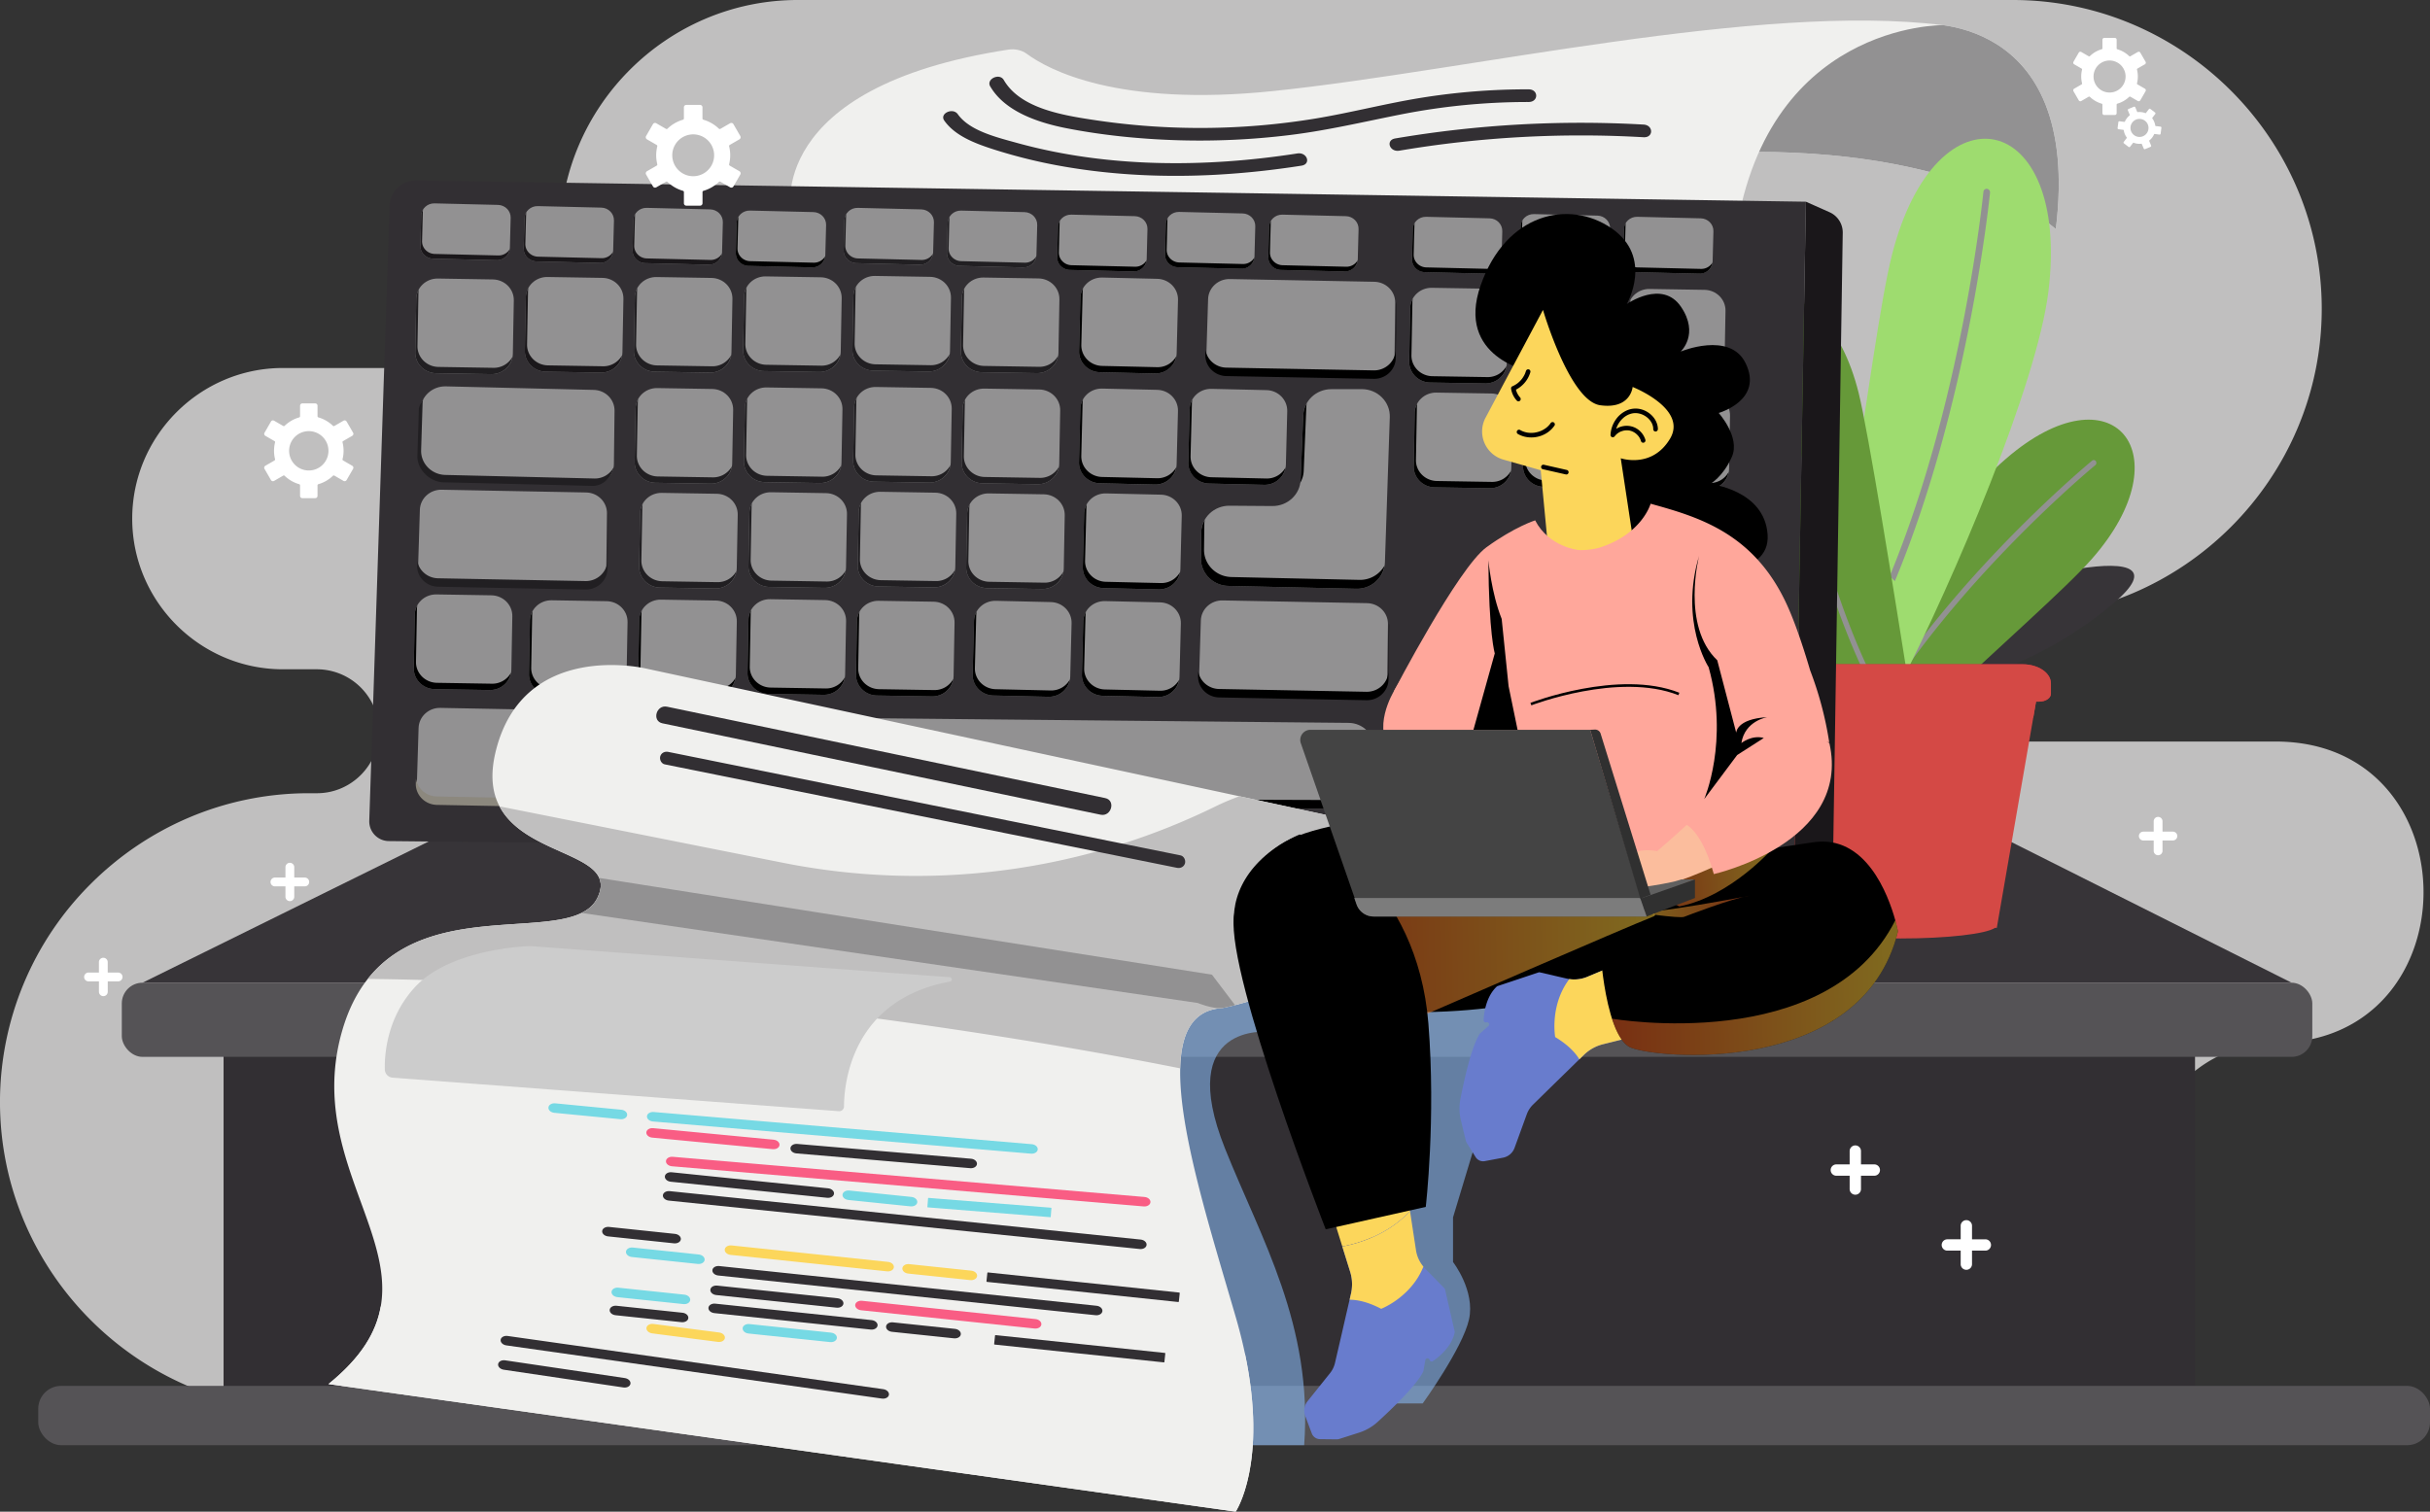 <svg xmlns="http://www.w3.org/2000/svg" xmlns:xlink="http://www.w3.org/1999/xlink" viewBox="0 0 4120.35 2563.91"><rect x="0" y="0" width="4120.35" height="2563.91" fill="#333333" stroke="none"/><defs><style>.a{isolation:isolate;}.b,.r{fill:#c0bfbf;}.ai,.b,.d,.i,.j,.k{fill-rule:evenodd;}.c{fill:#322f33;}.d{fill:#373438;}.e{fill:#555356;}.ai,.f{fill:#fff;}.g,.j{fill:#929192;}.h{fill:#f0f0ee;}.i{fill:#669939;}.k{fill:#9edc6f;}.l{fill:#cc273f;}.m{fill:#d44945;}.n{fill:#1a171a;}.o{fill:#211f22;}.p{fill:#8c887e;}.q{fill:#8dc1ff;opacity:0.55;}.aa,.ab,.ac,.q,.z{mix-blend-mode:multiply;}.s{fill:#76d9e4;}.t{fill:#f95d84;}.u{fill:#fcd65b;}.v{fill:#ccc;}.w{fill:#687ccd;}.x{fill:#ffa79b;}.y{fill:#eff5f9;}.aa,.ab,.ac,.z{opacity:0.5;}.z{fill:url(#a);}.aa{fill:url(#b);}.ab{fill:url(#c);}.ac{fill:url(#d);}.ad{fill:#fbbd9d;}.ae{fill:#606060;}.af{fill:#444;}.ag{fill:#303030;}.ah{fill:#7c7c7c;}.aj{fill:none;stroke:#000;stroke-miterlimit:10;stroke-width:4.43px;}</style><linearGradient id="a" x1="3401.99" y1="1960.45" x2="2921.04" y2="1970.65" gradientUnits="userSpaceOnUse"><stop offset="0" stop-color="#ffcf3d"/><stop offset="1" stop-color="#f15a24"/></linearGradient><linearGradient id="b" x1="2981.18" y1="1825.87" x2="3176.31" y2="1825.87" xlink:href="#a"/><linearGradient id="c" x1="3205.62" y1="1774.76" x2="3010.73" y2="1778.9" xlink:href="#a"/><linearGradient id="d" x1="2984.48" y1="1874.47" x2="2427.62" y2="1886.29" xlink:href="#a"/></defs><g class="a"><path class="b" d="M4273.88,1954a227.49,227.49,0,0,1-60.44,61.2c-38.14,26.15-86.66,42-145.53,42a219.51,219.51,0,0,0-130.33,42.8c-52.68,38.68-87.79,100.09-90.5,169.45-.12,2.89-.18,5.81-.18,8.73,0,110.87-45.37,211.66-118.42,284.73s-173.86,118.42-284.73,118.42H733c-288.07,0-523.75-235.68-523.75-523.75a522.05,522.05,0,0,1,153.85-369.91C458.05,1692.79,589,1633.86,733,1633.86H746.8c57.81,0,105.09-47.31,105.09-105.09A105.42,105.42,0,0,0,746.8,1423.65H689c-140.53,0-255.53-115-255.53-255.5,0-70.19,28.69-134,74.91-180.32s110-75.08,180.12-75.2H937.82c121.51,0,221-99.43,221-221,0-110.87,45.34-211.66,118.41-284.73S1451.08,288.47,1562,288.47H3622.3c288.07,0,523.76,235.68,523.76,523.75,0,144-58.93,275-153.86,369.91S3766.34,1336,3622.3,1336a105.11,105.11,0,0,0,0,210.21h445.61C4305.71,1546.19,4374.37,1804.72,4273.88,1954Z" transform="translate(-209.28 -288.47)"/><rect class="c" x="379.09" y="1707.74" width="3342.84" height="672.66"/><polygon class="d" points="934.76 1324.62 241.63 1666.8 3885.7 1666.8 3204.27 1324.62 934.76 1324.62"/><rect class="e" x="206.53" y="1666.8" width="3714.26" height="125.76" rx="35.1"/><rect class="e" x="64.83" y="2350.59" width="4055.52" height="100.62" rx="38.79"/><path class="f" d="M3461.32,329s279.07-23.63,233.89,348c0,0-143.52-131-510.29-131C3184.92,545.92,3224.79,369.79,3461.32,329Z" transform="translate(-209.28 -288.47)"/><path class="g" d="M3461.32,329s279.07-23.63,233.89,348c0,0-143.52-131-510.29-131C3184.92,545.92,3224.79,369.79,3461.32,329Z" transform="translate(-209.28 -288.47)"/><path class="h" d="M1550.41,649S1504,436.48,1919.08,372.61c11.32-1.74,22.94,1,31.46,7.31,35.16,25.92,152.23,90.66,418.45,62.9,329.56-34.37,823.9-150.36,1134.86-111.69,0,0-305.64-4.3-353.48,369.44Z" transform="translate(-209.28 -288.47)"/><path class="c" d="M1888.35,435c24.09,41.32,78,61,130.14,71.13,61.23,11.94,124.65,18.22,187.54,20.18a1251.3,1251.3,0,0,0,190-8.77c63.55-7.75,124.86-22.33,187.14-34.68a1112.39,1112.39,0,0,1,218.06-21.39c17.11,0,17.13-21.46,0-21.48a1130.73,1130.73,0,0,0-183.12,14.52c-60.36,9.82-119.05,25.25-179.38,35.19a1205.31,1205.31,0,0,1-369.73,3c-58.8-8.7-129.59-20.35-157.7-68.56-7.29-12.5-30.21-1.61-23,10.84Z" transform="translate(-209.28 -288.47)"/><path class="c" d="M1810.44,493.05c18,25.44,50.81,38.25,83.27,48.69a887.59,887.59,0,0,0,122.49,29.72c83.46,14.25,169.45,18,254.46,13.43a1454.63,1454.63,0,0,0,145.46-15.44c16.78-2.61,9.67-23.32-7.07-20.71-156.87,24.4-322.48,24.33-474.85-17.73-35.59-9.83-80.88-20.71-100.82-48.8-8.51-12-31.48-1.18-22.94,10.84Z" transform="translate(-209.28 -288.47)"/><path class="c" d="M2582.14,544a1846.59,1846.59,0,0,1,414-22.76c17.07,1,17-20.51,0-21.48a1878.68,1878.68,0,0,0-421.1,23.53c-16.73,2.85-9.65,23.56,7.06,20.71Z" transform="translate(-209.28 -288.47)"/><path class="d" d="M3524.4,1449c72.92-18.49,174.81-57.31,270.1-138.65,135-115.26-164.88-53.8-404.32,50.64l102.74,76.41Z" transform="translate(-209.28 -288.47)"/><path class="i" d="M3756.61,1236.05c-44.69,50.83-164.06,154.84-279.07,264.54l-130.91,65-33.93-80.64c81.4-161.1,194.28-328.73,297.79-418.27C3792.06,909.55,3913.42,1057.67,3756.61,1236.05Z" transform="translate(-209.28 -288.47)"/><path class="j" d="M3345,1561.58c133.88-263.07,410.73-491,411.74-491.8a4.27,4.27,0,0,1,6.29.84,5.09,5.09,0,0,1-.86,6.78c-1,.83-273.41,225.09-406.95,483.94l-8.54,4.23Z" transform="translate(-209.28 -288.47)"/><path class="k" d="M3417.61,719.63c-19.76,76.93-43,255.48-73.17,440.81,29.56,71.29,18.82,255.93,84.92,292.45,93.11-181.24,234-513,253.31-670.44C3720.37,474.29,3492.81,426.79,3417.61,719.63Z" transform="translate(-209.28 -288.47)"/><path class="j" d="M3422.24,1274.14c126-302.58,161.2-657.2,161.35-658.67a6.09,6.09,0,0,0-5-6.76,5.62,5.62,0,0,0-6.2,5.24c-.16,1.46-34.93,352-158.83,651.57Q3417.85,1269.9,3422.24,1274.14Z" transform="translate(-209.28 -288.47)"/><path class="i" d="M3360.75,954.57c16.42,65.65,60.5,340.75,85.39,497.72l-47.33,26.88-85.64-17.91c-86.27-158.55-160-346.71-174.85-482.76C3112.28,739.81,3303.13,724.16,3360.75,954.57Z" transform="translate(-209.28 -288.47)"/><path class="j" d="M3394.58,1478.28C3254.24,1218.61,3224.11,861.3,3224,860a4.29,4.29,0,0,1,4.28-4.71,5.09,5.09,0,0,1,5.08,4.57c.12,1.29,29.78,352.89,166.83,609.9l-1.37,9.42Z" transform="translate(-209.28 -288.47)"/><path class="l" d="M3686.89,1447.56v17.54c0,7.44-8.91,13.45-19.93,13.45H3172.12v-31c0-17.87,21.48-32.38,48-32.38h418.85C3665.41,1415.18,3686.89,1429.69,3686.89,1447.56Z" transform="translate(-209.28 -288.47)"/><path class="m" d="M3661.61,1478.55l-4.65,26.78-61.87,356.87H3592c-14.81,10.28-80.89,18-160.17,18-33.31,0-64.3-1.37-90.12-3.72-7.65-.71-14.84-1.48-21.51-2.32-31.84-4.1-51.7-9.92-51.7-16.37,0-1.51,1.12-3,3.14-4.4l-69.41-374.88Z" transform="translate(-209.28 -288.47)"/><path class="m" d="M3686.89,1447.56v17.54c0,7.44-8.91,13.45-19.93,13.45h-5.35l-4.65,26.78s-314.48,91.6-336.81,368.84v0c-31.84-4.1-51.7-9.92-51.7-16.37,0-1.51,1.12-3,3.14-4.4l-69.41-374.88h-30.06v-31c0-17.87,21.48-32.38,48-32.38h418.85C3665.41,1415.18,3686.89,1429.69,3686.89,1447.56Z" transform="translate(-209.28 -288.47)"/><path class="c" d="M869.76,638.09,835.42,1680.47a33.47,33.47,0,0,0,33.1,34.56l2383.61,24.46,19.26-1108.9-2356-36A44.94,44.94,0,0,0,869.76,638.09Z" transform="translate(-209.28 -288.47)"/><path class="g" d="M1051.23,729.81,943.6,727.23c-12.17-.29-21.79-10.11-21.48-21.94l1.34-51c.31-11.82,10.44-21.17,22.61-20.88L1053.7,636c12.18.3,21.8,10.12,21.48,21.94l-1.34,51C1073.53,720.75,1063.41,730.1,1051.23,729.81Z" transform="translate(-209.28 -288.47)"/><path class="n" d="M1054.05,721.75l-107.63-2.58c-12.18-.29-21.79-10.11-21.48-21.93l1.34-51a21.79,21.79,0,0,1,.28-2.17,20.81,20.81,0,0,0-3.1,10.22l-1.34,51c-.31,11.82,9.31,21.63,21.48,21.93l107.63,2.58a21.81,21.81,0,0,0,22.33-18.71A22.11,22.11,0,0,1,1054.05,721.75Z" transform="translate(-209.28 -288.47)"/><path class="g" d="M1226.37,734.43l-107.63-2.58c-12.18-.29-21.79-10.11-21.48-21.93l1.34-51c.31-11.82,10.43-21.17,22.61-20.88l107.63,2.58c12.17.29,21.79,10.11,21.48,21.93l-1.34,51C1248.67,725.38,1238.55,734.72,1226.37,734.43Z" transform="translate(-209.28 -288.47)"/><path class="n" d="M1229.19,726.38l-107.63-2.58c-12.18-.29-21.8-10.11-21.49-21.93l1.35-51a19.68,19.68,0,0,1,.28-2.18,20.74,20.74,0,0,0-3.1,10.23l-1.34,51c-.31,11.82,9.3,21.64,21.48,21.93l107.63,2.58a21.81,21.81,0,0,0,22.33-18.7A22.13,22.13,0,0,1,1229.19,726.38Z" transform="translate(-209.28 -288.47)"/><path class="g" d="M1411,737.41l-107.63-2.58c-12.17-.29-21.79-10.11-21.48-21.93l1.34-51c.31-11.82,10.44-21.17,22.61-20.88l107.63,2.58c12.18.29,21.8,10.11,21.48,21.93l-1.34,51C1433.25,728.36,1423.13,737.7,1411,737.41Z" transform="translate(-209.28 -288.47)"/><path class="n" d="M1413.77,729.36l-107.63-2.58c-12.18-.29-21.79-10.11-21.48-21.93l1.34-51c0-.75.19-1.45.28-2.18a20.88,20.88,0,0,0-3.1,10.23l-1.34,51c-.31,11.82,9.31,21.64,21.48,21.93L1411,737.41a21.79,21.79,0,0,0,22.33-18.7A22.13,22.13,0,0,1,1413.77,729.36Z" transform="translate(-209.28 -288.47)"/><path class="g" d="M1586.09,742l-107.63-2.58c-12.18-.29-21.79-10.11-21.48-21.93l1.34-51c.31-11.82,10.43-21.16,22.61-20.87l107.63,2.58c12.17.29,21.79,10.11,21.48,21.93l-1.34,51C1608.39,733,1598.27,742.33,1586.09,742Z" transform="translate(-209.28 -288.47)"/><path d="M1588.91,734l-107.63-2.58c-12.18-.29-21.8-10.11-21.49-21.93l1.35-51a17.4,17.4,0,0,1,.28-2.17,20.71,20.71,0,0,0-3.1,10.22l-1.34,51c-.31,11.82,9.3,21.64,21.48,21.93L1586.09,742a21.82,21.82,0,0,0,22.33-18.7A22.13,22.13,0,0,1,1588.91,734Z" transform="translate(-209.28 -288.47)"/><path class="g" d="M1768.92,737.44l-107.63-2.58c-12.18-.3-21.8-10.11-21.49-21.94l1.35-51c.31-11.82,10.43-21.17,22.6-20.88l107.64,2.58c12.17.3,21.79,10.12,21.48,21.94l-1.34,51C1791.22,728.38,1781.09,737.73,1768.92,737.44Z" transform="translate(-209.28 -288.47)"/><path class="o" d="M1771.73,729.38,1664.1,726.8c-12.17-.29-21.79-10.11-21.48-21.93l1.34-51a19.69,19.69,0,0,1,.29-2.18,20.67,20.67,0,0,0-3.1,10.23l-1.35,51c-.31,11.83,9.31,21.64,21.49,21.94l107.63,2.58a21.81,21.81,0,0,0,22.32-18.71A22.11,22.11,0,0,1,1771.73,729.38Z" transform="translate(-209.28 -288.47)"/><path class="g" d="M1944.05,742.06l-107.63-2.58c-12.17-.29-21.79-10.11-21.48-21.93l1.34-51c.31-11.83,10.44-21.17,22.61-20.88l107.63,2.58c12.18.29,21.8,10.11,21.48,21.93l-1.34,51C1966.35,733,1956.23,742.35,1944.05,742.06Z" transform="translate(-209.28 -288.47)"/><path class="o" d="M1946.87,734l-107.63-2.58c-12.18-.29-21.79-10.11-21.48-21.93l1.34-51c0-.74.19-1.44.28-2.17a20.85,20.85,0,0,0-3.1,10.23l-1.34,51c-.31,11.82,9.31,21.64,21.48,21.93l107.63,2.58a21.81,21.81,0,0,0,22.33-18.7A22.13,22.13,0,0,1,1946.87,734Z" transform="translate(-209.28 -288.47)"/><path class="g" d="M2131,748.9l-107.63-2.58c-12.18-.29-21.8-10.11-21.49-21.93l1.35-51c.31-11.82,10.43-21.16,22.6-20.87l107.64,2.58c12.17.29,21.79,10.11,21.48,21.93l-1.34,51C2153.28,739.84,2143.15,749.19,2131,748.9Z" transform="translate(-209.28 -288.47)"/><path d="M2133.79,740.85l-107.63-2.58c-12.17-.3-21.79-10.11-21.48-21.94l1.34-51a19.2,19.2,0,0,1,.29-2.17,20.6,20.6,0,0,0-3.1,10.22l-1.35,51c-.31,11.82,9.31,21.64,21.49,21.93L2131,748.9a21.81,21.81,0,0,0,22.32-18.71A22.11,22.11,0,0,1,2133.79,740.85Z" transform="translate(-209.28 -288.47)"/><path class="g" d="M2313.8,744.29l-107.63-2.58c-12.17-.29-21.79-10.11-21.48-21.93l1.34-51c.31-11.82,10.44-21.17,22.61-20.88l107.63,2.58c12.18.29,21.8,10.11,21.48,21.93l-1.34,51C2336.1,735.24,2326,744.59,2313.8,744.29Z" transform="translate(-209.28 -288.47)"/><path d="M2316.62,736.24,2209,733.66c-12.18-.29-21.79-10.11-21.48-21.93l1.34-51c0-.75.19-1.45.28-2.18a20.88,20.88,0,0,0-3.1,10.23l-1.34,51c-.31,11.82,9.31,21.64,21.48,21.93l107.63,2.58a21.79,21.79,0,0,0,22.33-18.7A22.13,22.13,0,0,1,2316.62,736.24Z" transform="translate(-209.28 -288.47)"/><path class="g" d="M2488.94,748.92l-107.63-2.58c-12.18-.29-21.79-10.11-21.48-21.93l1.34-51c.31-11.83,10.43-21.17,22.61-20.88l107.63,2.58c12.17.29,21.79,10.11,21.48,21.93l-1.34,51C2511.24,739.87,2501.12,749.21,2488.94,748.92Z" transform="translate(-209.28 -288.47)"/><path d="M2491.76,740.87l-107.63-2.58c-12.18-.29-21.8-10.11-21.49-21.93l1.35-51a19.81,19.81,0,0,1,.28-2.17,20.71,20.71,0,0,0-3.1,10.23l-1.34,51c-.31,11.82,9.3,21.64,21.48,21.93l107.63,2.58a21.82,21.82,0,0,0,22.33-18.7A22.13,22.13,0,0,1,2491.76,740.87Z" transform="translate(-209.28 -288.47)"/><path class="g" d="M2732.63,752.58,2625,750c-12.18-.29-21.79-10.11-21.48-21.93l1.34-51c.31-11.82,10.43-21.16,22.61-20.87l107.63,2.58c12.17.29,21.79,10.11,21.48,21.93l-1.34,51C2754.93,743.52,2744.81,752.87,2732.63,752.58Z" transform="translate(-209.28 -288.47)"/><path d="M2735.45,744.53,2627.82,742c-12.18-.29-21.8-10.11-21.49-21.93l1.35-51a17.4,17.4,0,0,1,.28-2.17,20.71,20.71,0,0,0-3.1,10.22l-1.34,51c-.31,11.82,9.3,21.64,21.48,21.93l107.63,2.58a21.82,21.82,0,0,0,22.33-18.7A22.13,22.13,0,0,1,2735.45,744.53Z" transform="translate(-209.28 -288.47)"/><path class="g" d="M2915.46,748l-107.63-2.58c-12.18-.3-21.8-10.11-21.49-21.94l1.35-51c.31-11.82,10.43-21.17,22.6-20.88l107.64,2.58c12.17.3,21.79,10.11,21.48,21.94l-1.34,51C2937.75,738.92,2927.63,748.27,2915.46,748Z" transform="translate(-209.28 -288.47)"/><path d="M2918.27,739.92l-107.63-2.58c-12.17-.29-21.79-10.11-21.48-21.93l1.34-51a19.2,19.2,0,0,1,.29-2.17,20.71,20.71,0,0,0-3.1,10.22l-1.35,51c-.31,11.83,9.31,21.64,21.49,21.94L2915.46,748a21.81,21.81,0,0,0,22.32-18.71A22.11,22.11,0,0,1,2918.27,739.92Z" transform="translate(-209.28 -288.47)"/><path class="g" d="M3090.59,752.6,2983,750c-12.17-.29-21.79-10.11-21.48-21.93l1.34-51c.31-11.82,10.44-21.17,22.61-20.88l107.63,2.58c12.18.29,21.8,10.11,21.48,21.93l-1.34,51C3112.89,743.55,3102.77,752.89,3090.59,752.6Z" transform="translate(-209.28 -288.47)"/><path d="M3093.41,744.55,2985.78,742c-12.18-.29-21.79-10.11-21.48-21.93l1.34-51c0-.74.19-1.44.28-2.17a20.85,20.85,0,0,0-3.1,10.23l-1.34,51c-.31,11.82,9.31,21.64,21.48,21.93l107.63,2.58a21.81,21.81,0,0,0,22.33-18.7A22.13,22.13,0,0,1,3093.41,744.55Z" transform="translate(-209.28 -288.47)"/><path class="g" d="M1042.14,923.07l-93.28-1.52c-19.93-.32-35.81-16.28-35.45-35.63l1.64-90.57c.35-19.35,16.8-34.77,36.73-34.45l93.28,1.52c19.93.32,35.8,16.27,35.45,35.63l-1.64,90.56C1078.51,908,1062.07,923.39,1042.14,923.07Z" transform="translate(-209.28 -288.47)"/><path class="o" d="M1045.89,912.33l-93.28-1.52c-19.93-.32-35.8-16.27-35.45-35.62l1.65-90.57a32.8,32.8,0,0,1,.62-5.08,33.93,33.93,0,0,0-4.38,15.81l-1.64,90.57c-.36,19.35,15.52,35.3,35.45,35.63l93.28,1.52c18.14.29,33.24-12.5,36.11-29.38A36.17,36.17,0,0,1,1045.89,912.33Z" transform="translate(-209.28 -288.47)"/><path class="g" d="M1228,920.43l-93.27-1.51c-19.94-.33-35.81-16.28-35.46-35.63l1.65-90.57c.35-19.35,16.79-34.78,36.72-34.45l93.28,1.52c19.93.32,35.81,16.27,35.45,35.62L1264.68,886C1264.33,905.33,1247.89,920.76,1228,920.43Z" transform="translate(-209.28 -288.47)"/><path class="n" d="M1231.71,909.7l-93.28-1.52c-19.93-.32-35.8-16.28-35.45-35.63l1.64-90.57a33.93,33.93,0,0,1,.62-5.07,33.89,33.89,0,0,0-4.37,15.81l-1.65,90.57c-.35,19.35,15.52,35.3,35.46,35.63l93.27,1.51c18.14.3,33.25-12.49,36.11-29.37A36.16,36.16,0,0,1,1231.71,909.7Z" transform="translate(-209.28 -288.47)"/><path class="g" d="M1412.83,920.5,1319.55,919c-19.93-.33-35.81-16.28-35.45-35.63l1.64-90.57c.35-19.35,16.79-34.78,36.73-34.45l93.28,1.52c19.93.32,35.8,16.27,35.45,35.62L1449.55,886C1449.2,905.39,1432.76,920.82,1412.83,920.5Z" transform="translate(-209.28 -288.47)"/><path class="o" d="M1416.58,909.76l-93.28-1.52c-19.93-.32-35.8-16.27-35.45-35.63L1289.5,782a32.67,32.67,0,0,1,.62-5.07,33.78,33.78,0,0,0-4.38,15.81l-1.64,90.57c-.36,19.35,15.52,35.3,35.45,35.63l93.28,1.52c18.14.29,33.24-12.5,36.11-29.38A36.17,36.17,0,0,1,1416.58,909.76Z" transform="translate(-209.28 -288.47)"/><path class="g" d="M1598.1,919.42l-93.28-1.52c-19.93-.33-35.8-16.28-35.45-35.63L1471,791.7c.35-19.35,16.8-34.78,36.73-34.45l93.28,1.52c19.93.32,35.8,16.27,35.45,35.62L1634.83,885C1634.48,904.32,1618,919.74,1598.1,919.42Z" transform="translate(-209.28 -288.47)"/><path class="o" d="M1601.86,908.68l-93.28-1.52c-19.93-.32-35.81-16.27-35.46-35.63l1.65-90.56a33.9,33.9,0,0,1,.62-5.08A34,34,0,0,0,1471,791.7l-1.64,90.57c-.35,19.35,15.52,35.3,35.45,35.63l93.28,1.52c18.14.29,33.24-12.5,36.11-29.38A36.17,36.17,0,0,1,1601.86,908.68Z" transform="translate(-209.28 -288.47)"/><path class="g" d="M1783.38,918.64l-93.28-1.52c-19.93-.32-35.8-16.27-35.45-35.63l1.64-90.57c.35-19.35,16.8-34.77,36.73-34.45L1786.3,758c19.93.32,35.8,16.27,35.45,35.63l-1.64,90.57C1819.76,903.54,1803.31,919,1783.38,918.64Z" transform="translate(-209.28 -288.47)"/><path class="o" d="M1787.14,907.9l-93.28-1.51c-19.93-.33-35.81-16.28-35.45-35.63l1.64-90.57a34.06,34.06,0,0,1,.62-5.08,34.05,34.05,0,0,0-4.38,15.81l-1.64,90.57c-.35,19.35,15.52,35.31,35.45,35.63l93.28,1.52c18.14.29,33.25-12.5,36.11-29.38A36.17,36.17,0,0,1,1787.14,907.9Z" transform="translate(-209.28 -288.47)"/><path class="g" d="M1967.3,921.37,1874,919.85c-19.93-.32-35.8-16.27-35.45-35.63l1.64-90.57c.36-19.35,16.8-34.77,36.73-34.45l93.28,1.52c19.93.32,35.81,16.27,35.45,35.63L2004,886.91C2003.68,906.27,1987.23,921.69,1967.3,921.37Z" transform="translate(-209.28 -288.47)"/><path class="o" d="M1971.06,910.63l-93.28-1.52c-19.93-.32-35.81-16.27-35.45-35.62l1.64-90.57a34.06,34.06,0,0,1,.62-5.08,34.05,34.05,0,0,0-4.38,15.81l-1.64,90.57c-.35,19.35,15.52,35.31,35.45,35.63l93.28,1.52c18.14.29,33.25-12.5,36.11-29.38A36.17,36.17,0,0,1,1971.06,910.63Z" transform="translate(-209.28 -288.47)"/><path class="g" d="M1414.12,1108.85l-93.28-1.51c-19.93-.33-35.8-16.28-35.45-35.63l1.64-90.57c.35-19.35,16.8-34.78,36.73-34.45L1417,948.2c19.93.33,35.8,16.28,35.45,35.63l-1.64,90.57C1450.49,1093.75,1434.05,1109.18,1414.12,1108.85Z" transform="translate(-209.28 -288.47)"/><path class="o" d="M1417.88,1098.12l-93.28-1.52c-19.93-.32-35.81-16.28-35.46-35.63l1.65-90.57a33.93,33.93,0,0,1,.62-5.07,34,34,0,0,0-4.38,15.81l-1.64,90.57c-.35,19.35,15.52,35.3,35.45,35.63l93.28,1.51c18.14.3,33.24-12.5,36.11-29.38A36.18,36.18,0,0,1,1417.88,1098.12Z" transform="translate(-209.28 -288.47)"/><path class="g" d="M1599.39,1107.77l-93.28-1.51c-19.93-.33-35.8-16.28-35.45-35.63l1.64-90.57c.36-19.35,16.8-34.78,36.73-34.45l93.28,1.51c19.93.33,35.81,16.28,35.45,35.63l-1.64,90.57C1635.77,1092.67,1619.32,1108.1,1599.39,1107.77Z" transform="translate(-209.28 -288.47)"/><path class="o" d="M1603.15,1097l-93.28-1.52c-19.93-.32-35.81-16.28-35.45-35.63l1.64-90.57a33.93,33.93,0,0,1,.62-5.07,34,34,0,0,0-4.38,15.81l-1.64,90.57c-.35,19.35,15.52,35.3,35.45,35.63l93.28,1.51c18.14.3,33.25-12.49,36.11-29.38A36.16,36.16,0,0,1,1603.15,1097Z" transform="translate(-209.28 -288.47)"/><path class="g" d="M1784.67,1107l-93.28-1.52c-19.93-.33-35.8-16.28-35.45-35.63l1.65-90.57c.35-19.35,16.79-34.78,36.72-34.45l93.28,1.52c19.93.32,35.81,16.27,35.46,35.63l-1.65,90.56C1821.05,1091.9,1804.61,1107.32,1784.67,1107Z" transform="translate(-209.28 -288.47)"/><path class="o" d="M1788.43,1096.26l-93.28-1.52c-19.93-.32-35.8-16.27-35.45-35.63l1.64-90.56a34.06,34.06,0,0,1,.62-5.08,33.89,33.89,0,0,0-4.37,15.81l-1.65,90.57c-.35,19.35,15.52,35.3,35.45,35.63l93.28,1.52c18.14.29,33.25-12.5,36.11-29.38A36.17,36.17,0,0,1,1788.43,1096.26Z" transform="translate(-209.28 -288.47)"/><path class="g" d="M1968.6,1109.73l-93.28-1.52c-19.94-.33-35.81-16.28-35.46-35.63l1.65-90.57c.35-19.35,16.79-34.78,36.72-34.45l93.28,1.52c19.93.32,35.81,16.27,35.46,35.62l-1.65,90.57C2005,1094.63,1988.53,1110.05,1968.6,1109.73Z" transform="translate(-209.28 -288.47)"/><path class="o" d="M1972.35,1099l-93.28-1.52c-19.93-.32-35.8-16.27-35.45-35.63l1.64-90.56a33.9,33.9,0,0,1,.62-5.08,33.89,33.89,0,0,0-4.37,15.81l-1.65,90.57c-.35,19.35,15.52,35.3,35.46,35.63l93.28,1.52c18.13.29,33.24-12.5,36.1-29.38A36.16,36.16,0,0,1,1972.35,1099Z" transform="translate(-209.28 -288.47)"/><path class="g" d="M1421.79,1286.61l-93.27-1.52c-19.94-.33-35.81-16.28-35.46-35.63l1.65-90.57c.35-19.35,16.79-34.78,36.72-34.45l93.28,1.52c19.93.32,35.81,16.27,35.46,35.62l-1.65,90.57C1458.17,1271.5,1441.73,1286.93,1421.79,1286.61Z" transform="translate(-209.28 -288.47)"/><path class="o" d="M1425.55,1275.87l-93.28-1.52c-19.93-.32-35.8-16.27-35.45-35.63l1.64-90.56a33.9,33.9,0,0,1,.62-5.08,33.89,33.89,0,0,0-4.37,15.81l-1.65,90.57c-.35,19.35,15.52,35.3,35.46,35.63l93.27,1.52c18.14.29,33.25-12.5,36.11-29.38A36.16,36.16,0,0,1,1425.55,1275.87Z" transform="translate(-209.28 -288.47)"/><path class="g" d="M1039.63,1458.83l-93.28-1.51c-19.93-.33-35.8-16.28-35.45-35.63l1.64-90.57c.35-19.35,16.8-34.78,36.73-34.45l93.28,1.51c19.93.33,35.8,16.28,35.45,35.63l-1.64,90.57C1076,1443.73,1059.56,1459.16,1039.63,1458.83Z" transform="translate(-209.28 -288.47)"/><path d="M1043.39,1448.1l-93.28-1.52c-19.93-.32-35.81-16.28-35.46-35.63l1.65-90.56a33.9,33.9,0,0,1,.62-5.08,34,34,0,0,0-4.38,15.81l-1.64,90.57c-.35,19.35,15.52,35.3,35.45,35.63l93.28,1.51c18.14.3,33.24-12.49,36.11-29.38A36.16,36.16,0,0,1,1043.39,1448.1Z" transform="translate(-209.28 -288.47)"/><path class="g" d="M1607.07,1285.53l-93.28-1.52c-19.93-.33-35.81-16.28-35.46-35.63l1.65-90.57c.35-19.35,16.79-34.77,36.73-34.45l93.28,1.52c19.93.32,35.8,16.27,35.45,35.62l-1.65,90.57C1643.44,1270.43,1627,1285.85,1607.07,1285.53Z" transform="translate(-209.28 -288.47)"/><path class="o" d="M1610.82,1274.79l-93.28-1.52c-19.93-.32-35.8-16.27-35.45-35.63l1.64-90.56a35.26,35.26,0,0,1,.62-5.08,33.89,33.89,0,0,0-4.37,15.81l-1.64,90.57c-.36,19.35,15.52,35.3,35.45,35.63l93.28,1.52c18.14.29,33.24-12.5,36.1-29.38A36.16,36.16,0,0,1,1610.82,1274.79Z" transform="translate(-209.28 -288.47)"/><path class="g" d="M1792.35,1284.75l-93.28-1.52c-19.93-.32-35.81-16.27-35.45-35.63l1.64-90.57c.35-19.35,16.8-34.77,36.73-34.45l93.28,1.52c19.93.32,35.8,16.27,35.45,35.63l-1.64,90.57C1828.72,1269.65,1812.28,1285.07,1792.35,1284.75Z" transform="translate(-209.28 -288.47)"/><path class="o" d="M1796.1,1274l-93.28-1.51c-19.93-.33-35.8-16.28-35.45-35.63l1.65-90.57a32.8,32.8,0,0,1,.62-5.08,33.93,33.93,0,0,0-4.38,15.81l-1.64,90.57c-.36,19.35,15.52,35.31,35.45,35.63l93.28,1.52c18.14.29,33.24-12.5,36.11-29.38A36.17,36.17,0,0,1,1796.1,1274Z" transform="translate(-209.28 -288.47)"/><path class="g" d="M1976.27,1287.48,1883,1286c-19.93-.32-35.81-16.27-35.45-35.63l1.64-90.57c.35-19.35,16.8-34.77,36.73-34.45l93.28,1.52c19.93.32,35.8,16.27,35.45,35.63L2013,1253C2012.64,1272.38,1996.2,1287.8,1976.27,1287.48Z" transform="translate(-209.28 -288.47)"/><path class="o" d="M1980,1276.74l-93.27-1.51c-19.94-.33-35.81-16.28-35.46-35.63l1.65-90.57a32.8,32.8,0,0,1,.62-5.08,33.93,33.93,0,0,0-4.38,15.81l-1.64,90.57c-.35,19.35,15.52,35.31,35.45,35.63l93.28,1.52c18.14.29,33.24-12.5,36.11-29.38A36.17,36.17,0,0,1,1980,1276.74Z" transform="translate(-209.28 -288.47)"/><path class="g" d="M2727.5,938.79l-93.28-1.52c-19.93-.32-35.81-16.27-35.46-35.63l1.65-90.56c.35-19.36,16.79-34.78,36.73-34.46l93.27,1.52c19.94.33,35.81,16.28,35.46,35.63l-1.65,90.57C2763.87,923.69,2747.43,939.11,2727.5,938.79Z" transform="translate(-209.28 -288.47)"/><path d="M2731.25,928.05,2638,926.54c-19.93-.33-35.8-16.28-35.45-35.63l1.64-90.57a35.29,35.29,0,0,1,.62-5.07,33.86,33.86,0,0,0-4.37,15.81l-1.65,90.56c-.35,19.36,15.53,35.31,35.46,35.63l93.28,1.52c18.13.3,33.24-12.5,36.1-29.38A36.16,36.16,0,0,1,2731.25,928.05Z" transform="translate(-209.28 -288.47)"/><path class="g" d="M2912.78,938l-93.28-1.51c-19.93-.33-35.81-16.28-35.45-35.63l1.64-90.57c.35-19.35,16.79-34.78,36.73-34.46l93.28,1.52c19.93.33,35.8,16.28,35.45,35.63l-1.65,90.57C2949.15,922.91,2932.71,938.34,2912.78,938Z" transform="translate(-209.28 -288.47)"/><path d="M2916.53,927.28l-93.28-1.52c-19.93-.33-35.8-16.28-35.45-35.63l1.65-90.57a32.67,32.67,0,0,1,.62-5.07,33.75,33.75,0,0,0-4.38,15.81l-1.64,90.57c-.36,19.35,15.52,35.3,35.45,35.63l93.28,1.51c18.14.3,33.24-12.5,36.1-29.38A36.17,36.17,0,0,1,2916.53,927.28Z" transform="translate(-209.28 -288.47)"/><path class="g" d="M3096.7,940.74l-93.28-1.52c-19.93-.32-35.81-16.27-35.45-35.62l1.64-90.57c.35-19.35,16.79-34.78,36.73-34.46l93.28,1.52c19.93.33,35.8,16.28,35.45,35.63l-1.65,90.57C3133.07,925.64,3116.63,941.07,3096.7,940.74Z" transform="translate(-209.28 -288.47)"/><path d="M3100.45,930l-93.27-1.52c-19.94-.33-35.81-16.28-35.46-35.63l1.65-90.57a32.67,32.67,0,0,1,.62-5.07,33.75,33.75,0,0,0-4.38,15.81L2968,903.6c-.36,19.35,15.52,35.3,35.45,35.62l93.28,1.52c18.14.3,33.24-12.5,36.1-29.38A36.17,36.17,0,0,1,3100.45,930Z" transform="translate(-209.28 -288.47)"/><path class="g" d="M2735.17,1116.54l-93.28-1.52c-19.93-.32-35.8-16.27-35.45-35.62l1.64-90.57c.35-19.35,16.8-34.78,36.73-34.46l93.28,1.52c19.93.33,35.8,16.28,35.45,35.63l-1.64,90.57C2771.55,1101.44,2755.1,1116.87,2735.17,1116.54Z" transform="translate(-209.28 -288.47)"/><path d="M2738.93,1105.81l-93.28-1.52c-19.93-.33-35.81-16.28-35.46-35.63l1.65-90.57a33.93,33.93,0,0,1,.62-5.07,34,34,0,0,0-4.38,15.81l-1.64,90.57c-.35,19.35,15.52,35.3,35.45,35.62l93.28,1.52c18.14.3,33.24-12.5,36.11-29.38A36.18,36.18,0,0,1,2738.93,1105.81Z" transform="translate(-209.28 -288.47)"/><path class="g" d="M2920.45,1115.76l-93.28-1.51c-19.93-.33-35.8-16.28-35.45-35.63l1.64-90.57c.36-19.35,16.8-34.78,36.73-34.45l93.28,1.51c19.93.33,35.8,16.28,35.45,35.63l-1.64,90.57C2956.83,1100.66,2940.38,1116.09,2920.45,1115.76Z" transform="translate(-209.28 -288.47)"/><path d="M2924.21,1105l-93.28-1.52c-19.93-.32-35.81-16.28-35.45-35.63l1.64-90.57a33.93,33.93,0,0,1,.62-5.07,34,34,0,0,0-4.38,15.81l-1.64,90.57c-.35,19.35,15.52,35.3,35.45,35.63l93.28,1.51c18.14.3,33.25-12.49,36.11-29.38A36.16,36.16,0,0,1,2924.21,1105Z" transform="translate(-209.28 -288.47)"/><path class="g" d="M3104.37,1118.49l-93.28-1.51c-19.93-.33-35.8-16.28-35.45-35.63l1.65-90.57c.35-19.35,16.79-34.78,36.72-34.45l93.28,1.52c19.93.32,35.81,16.27,35.45,35.62L3141.1,1084C3140.75,1103.39,3124.3,1118.82,3104.37,1118.49Z" transform="translate(-209.28 -288.47)"/><path d="M3108.13,1107.76l-93.28-1.52c-19.93-.32-35.81-16.28-35.45-35.63L2981,980a33.93,33.93,0,0,1,.62-5.07,34,34,0,0,0-4.38,15.81l-1.64,90.57c-.35,19.35,15.52,35.3,35.45,35.63l93.28,1.51c18.14.3,33.25-12.49,36.11-29.38A36.16,36.16,0,0,1,3108.13,1107.76Z" transform="translate(-209.28 -288.47)"/><path class="g" d="M2167.43,922l-93.26-2.15c-19.93-.46-35.69-16.52-35.2-35.87l2.29-90.55c.49-19.35,17-34.67,37-34.21l93.26,2.15c19.93.46,35.69,16.52,35.2,35.87l-2.29,90.55C2203.92,907.09,2187.36,922.41,2167.43,922Z" transform="translate(-209.28 -288.47)"/><path d="M2171.27,911.24,2078,909.09c-19.93-.46-35.69-16.52-35.2-35.87l2.3-90.55a33.78,33.78,0,0,1,.65-5.07,34,34,0,0,0-4.49,15.78L2039,883.93c-.49,19.35,15.27,35.41,35.2,35.87l93.26,2.15c18.14.42,33.34-12.28,36.32-29.14A36.19,36.19,0,0,1,2171.27,911.24Z" transform="translate(-209.28 -288.47)"/><path class="g" d="M2167.38,1110.31l-93.27-2.15c-19.93-.46-35.69-16.51-35.2-35.86l2.3-90.56c.49-19.35,17-34.66,37-34.2l93.26,2.14c19.93.46,35.69,16.52,35.2,35.87l-2.29,90.56C2203.86,1095.46,2187.31,1110.77,2167.38,1110.31Z" transform="translate(-209.28 -288.47)"/><path d="M2171.21,1099.6l-93.27-2.15c-19.93-.46-35.68-16.52-35.19-35.86L2045,971a32.7,32.7,0,0,1,.66-5.07,33.81,33.81,0,0,0-4.49,15.78l-2.3,90.56c-.49,19.34,15.27,35.4,35.2,35.86l93.27,2.15c18.13.42,33.33-12.27,36.31-29.14A36.18,36.18,0,0,1,2171.21,1099.6Z" transform="translate(-209.28 -288.47)"/><path class="g" d="M2352.66,1110.79l-93.27-2.15c-19.93-.46-35.69-16.52-35.2-35.87l2.3-90.55c.49-19.35,17-34.67,37-34.21l93.27,2.15c19.93.46,35.68,16.52,35.19,35.86l-2.29,90.56C2389.14,1095.93,2372.59,1111.24,2352.66,1110.79Z" transform="translate(-209.28 -288.47)"/><path d="M2356.49,1100.07l-93.27-2.14c-19.92-.46-35.68-16.52-35.19-35.87l2.29-90.56a32.42,32.42,0,0,1,.66-5.06,33.77,33.77,0,0,0-4.49,15.77l-2.29,90.56c-.5,19.35,15.26,35.41,35.19,35.87l93.27,2.14c18.13.42,33.33-12.27,36.31-29.13A36.15,36.15,0,0,1,2356.49,1100.07Z" transform="translate(-209.28 -288.47)"/><path class="g" d="M2173.78,1288.11l-93.27-2.15c-19.93-.45-35.69-16.51-35.19-35.86l2.29-90.56c.49-19.35,17-34.66,37-34.2l93.27,2.14c19.92.46,35.68,16.52,35.19,35.87l-2.29,90.56C2210.26,1273.26,2193.71,1288.57,2173.78,1288.11Z" transform="translate(-209.28 -288.47)"/><path d="M2177.61,1277.4l-93.27-2.15c-19.92-.46-35.68-16.51-35.19-35.86l2.29-90.56a32.7,32.7,0,0,1,.66-5.07,33.81,33.81,0,0,0-4.49,15.78l-2.29,90.56c-.5,19.35,15.26,35.4,35.19,35.86l93.27,2.15c18.13.42,33.33-12.27,36.31-29.13A36.19,36.19,0,0,1,2177.61,1277.4Z" transform="translate(-209.28 -288.47)"/><path class="g" d="M1235,1468.77l-93.28-1.51c-19.93-.33-35.8-16.28-35.45-35.63l1.65-90.57c.35-19.35,16.79-34.78,36.72-34.45l93.28,1.52c19.93.32,35.81,16.27,35.45,35.62l-1.64,90.57C1271.37,1453.67,1254.93,1469.1,1235,1468.77Z" transform="translate(-209.28 -288.47)"/><path d="M1238.75,1458l-93.28-1.52c-19.93-.32-35.81-16.28-35.45-35.63l1.64-90.57a33.93,33.93,0,0,1,.62-5.07,33.89,33.89,0,0,0-4.37,15.81l-1.65,90.57c-.35,19.35,15.52,35.3,35.45,35.63l93.28,1.51c18.14.3,33.25-12.49,36.11-29.38A36.16,36.16,0,0,1,1238.75,1458Z" transform="translate(-209.28 -288.47)"/><path class="g" d="M1420.26,1467.7l-93.27-1.52c-19.94-.33-35.81-16.28-35.46-35.63l1.65-90.57c.35-19.35,16.79-34.78,36.72-34.45l93.28,1.52c19.93.32,35.81,16.27,35.46,35.62l-1.65,90.57C1456.64,1452.59,1440.2,1468,1420.26,1467.7Z" transform="translate(-209.28 -288.47)"/><path d="M1424,1457l-93.28-1.52c-19.93-.32-35.8-16.27-35.45-35.63l1.64-90.57a33.93,33.93,0,0,1,.62-5.07,33.89,33.89,0,0,0-4.37,15.81l-1.65,90.57c-.35,19.35,15.52,35.3,35.46,35.63l93.28,1.52c18.13.29,33.24-12.5,36.1-29.38A36.16,36.16,0,0,1,1424,1457Z" transform="translate(-209.28 -288.47)"/><path class="g" d="M1378.21,1656.06l-77.44-2.6c-25.11-.85-44.75-21.3-43.86-45.68l2.33-63.67c.9-24.75,22.31-44.12,47.8-43.27l76.75,2.58c16.68.56,901.21,9.09,1112.19,11.12,24.65.24,44.16,20.11,43.36,44l-2,60.48c-.78,23.09-20.25,41.4-44,41.32C2286.21,1659.67,1395,1656.62,1378.21,1656.06Z" transform="translate(-209.28 -288.47)"/><path d="M2498.46,1645.51c-207.05-.71-1098.31-3.75-1115-4.32l-77.44-2.6c-25.11-.84-44.75-21.29-43.86-45.68l2.33-63.66a44.74,44.74,0,0,1,.73-5.21,43.52,43.52,0,0,0-5.93,20.08l-2.33,63.66c-.89,24.38,18.75,44.83,43.86,45.68l77.44,2.6c16.74.56,908,3.61,1115.05,4.31,22.13.08,40.31-15.83,43.4-36.62A44,44,0,0,1,2498.46,1645.51Z" transform="translate(-209.28 -288.47)"/><path class="g" d="M1605.55,1466.92l-93.28-1.52c-19.93-.32-35.81-16.28-35.46-35.63l1.65-90.57c.35-19.35,16.79-34.77,36.72-34.45l93.28,1.52c19.94.32,35.81,16.27,35.46,35.63l-1.65,90.56C1641.92,1451.82,1625.48,1467.24,1605.55,1466.92Z" transform="translate(-209.28 -288.47)"/><path d="M1609.3,1456.18l-93.28-1.52c-19.93-.32-35.8-16.27-35.45-35.62l1.64-90.57a35.43,35.43,0,0,1,.62-5.08,33.92,33.92,0,0,0-4.37,15.81l-1.65,90.57c-.35,19.35,15.53,35.31,35.46,35.63l93.28,1.52c18.13.29,33.24-12.5,36.1-29.38A36.16,36.16,0,0,1,1609.3,1456.18Z" transform="translate(-209.28 -288.47)"/><path class="g" d="M1789.47,1469.65l-93.28-1.52c-19.93-.32-35.81-16.28-35.46-35.63l1.65-90.57c.35-19.35,16.79-34.77,36.72-34.45l93.28,1.52c19.94.32,35.81,16.27,35.46,35.63l-1.65,90.56C1825.84,1454.55,1809.4,1470,1789.47,1469.65Z" transform="translate(-209.28 -288.47)"/><path d="M1793.22,1458.91l-93.28-1.52c-19.93-.32-35.8-16.27-35.45-35.63l1.64-90.56a35.43,35.43,0,0,1,.62-5.08,33.92,33.92,0,0,0-4.37,15.81l-1.64,90.57c-.36,19.35,15.52,35.31,35.45,35.63l93.28,1.52c18.14.29,33.24-12.5,36.1-29.38A36.16,36.16,0,0,1,1793.22,1458.91Z" transform="translate(-209.28 -288.47)"/><path class="g" d="M1987,1470.28l-93.27-2.15c-19.93-.46-35.69-16.51-35.2-35.86l2.3-90.56c.49-19.35,17-34.66,37-34.2l93.26,2.14c19.93.46,35.69,16.52,35.2,35.87l-2.29,90.56C2023.46,1455.43,2006.9,1470.74,1987,1470.28Z" transform="translate(-209.28 -288.47)"/><path d="M1990.81,1459.57l-93.27-2.15c-19.93-.46-35.68-16.51-35.19-35.86l2.29-90.56a34,34,0,0,1,.65-5.07,33.92,33.92,0,0,0-4.48,15.78l-2.3,90.56c-.49,19.35,15.27,35.4,35.2,35.86l93.27,2.15c18.13.42,33.33-12.27,36.31-29.13A36.2,36.2,0,0,1,1990.81,1459.57Z" transform="translate(-209.28 -288.47)"/><path class="g" d="M2172.26,1470.75l-93.27-2.14c-19.93-.46-35.69-16.52-35.2-35.87l2.3-90.56c.49-19.34,17-34.66,37-34.2l93.26,2.15c19.93.46,35.69,16.51,35.2,35.86l-2.29,90.56C2208.74,1455.9,2192.18,1471.21,2172.26,1470.75Z" transform="translate(-209.28 -288.47)"/><path d="M2176.09,1460l-93.27-2.14c-19.93-.46-35.68-16.52-35.19-35.87l2.29-90.56a32.7,32.7,0,0,1,.66-5.07,33.85,33.85,0,0,0-4.49,15.78l-2.3,90.56c-.49,19.35,15.27,35.41,35.2,35.87l93.27,2.14c18.13.42,33.33-12.27,36.31-29.13A36.15,36.15,0,0,1,2176.09,1460Z" transform="translate(-209.28 -288.47)"/><path class="g" d="M2911.58,1469.65l-93.28-1.52c-19.93-.33-35.8-16.28-35.45-35.63l1.64-90.57c.36-19.35,16.8-34.78,36.73-34.45l93.28,1.52c19.93.32,35.8,16.27,35.45,35.62l-1.64,90.57C2948,1454.54,2931.51,1470,2911.58,1469.65Z" transform="translate(-209.28 -288.47)"/><path d="M2915.34,1458.91l-93.28-1.52c-19.93-.32-35.81-16.27-35.45-35.63l1.64-90.56a33.9,33.9,0,0,1,.62-5.08,34,34,0,0,0-4.38,15.81l-1.64,90.57c-.35,19.35,15.52,35.3,35.45,35.63l93.28,1.52c18.14.29,33.25-12.5,36.11-29.38A36.17,36.17,0,0,1,2915.34,1458.91Z" transform="translate(-209.28 -288.47)"/><path class="g" d="M2724.78,1651.82l-93.28-1.52c-19.93-.33-35.8-16.28-35.45-35.63l1.64-90.57c.35-19.35,16.8-34.78,36.73-34.45l93.28,1.51c19.93.33,35.8,16.28,35.45,35.63l-1.64,90.57C2761.15,1636.71,2744.71,1652.14,2724.78,1651.82Z" transform="translate(-209.28 -288.47)"/><path d="M2728.54,1641.08l-93.28-1.52c-19.94-.32-35.81-16.27-35.46-35.63l1.65-90.57a32.67,32.67,0,0,1,.62-5.07,33.9,33.9,0,0,0-4.38,15.81l-1.64,90.57c-.35,19.35,15.52,35.3,35.45,35.63l93.28,1.51c18.14.3,33.24-12.49,36.11-29.37A36.17,36.17,0,0,1,2728.54,1641.08Z" transform="translate(-209.28 -288.47)"/><path class="g" d="M2922.29,1652.45,2829,1650.3c-19.93-.46-35.68-16.52-35.2-35.87l2.3-90.55c.49-19.35,17-34.67,37-34.21l93.27,2.15c19.93.46,35.68,16.52,35.19,35.87l-2.29,90.55C2958.77,1637.59,2942.22,1652.91,2922.29,1652.45Z" transform="translate(-209.28 -288.47)"/><path d="M2926.12,1641.74l-93.27-2.15c-19.92-.46-35.68-16.52-35.19-35.87l2.29-90.55a32.7,32.7,0,0,1,.66-5.07,33.93,33.93,0,0,0-4.49,15.78l-2.29,90.55c-.49,19.35,15.26,35.41,35.19,35.87l93.27,2.15c18.13.42,33.33-12.28,36.31-29.14A36.18,36.18,0,0,1,2926.12,1641.74Z" transform="translate(-209.28 -288.47)"/><path class="g" d="M3107.57,1652.92l-93.27-2.15c-19.93-.46-35.68-16.51-35.19-35.86l2.29-90.56c.49-19.35,17-34.66,37-34.2l93.27,2.14c19.93.46,35.69,16.52,35.19,35.87l-2.29,90.56C3144.05,1638.07,3127.5,1653.38,3107.57,1652.92Z" transform="translate(-209.28 -288.47)"/><path d="M3111.4,1642.21l-93.26-2.15c-19.93-.46-35.69-16.51-35.2-35.86l2.29-90.56a34,34,0,0,1,.66-5.07,33.93,33.93,0,0,0-4.49,15.78l-2.29,90.56c-.49,19.35,15.26,35.4,35.19,35.86l93.27,2.15c18.14.42,33.33-12.27,36.32-29.13A36.2,36.2,0,0,1,3111.4,1642.21Z" transform="translate(-209.28 -288.47)"/><path class="g" d="M1250.21,1075.78l1.1-90.58c.24-19.35-15.73-35.21-35.67-35.42l-250.16-6c-23.2-.66-42.57,17.06-43.27,39.58l-2.45,79c-.69,22.52,17.54,41.31,40.74,42l253.19,6.11C1233.63,1110.65,1250,1095.13,1250.21,1075.78Z" transform="translate(-209.28 -288.47)"/><path class="o" d="M1217.52,1100.08,964.12,1094c-23.22-.65-41.47-19.46-40.77-42l2.45-79.11a39.9,39.9,0,0,1,1-7.05c-2.55,5.05-7.1,10.7-7.29,16.69L917,1061.61c-.7,22.54,20.57,44.19,43.78,44.85l253.4,6.11c17.9.19,32.76-15.21,35.83-31.76A36.14,36.14,0,0,1,1217.52,1100.08Z" transform="translate(-209.28 -288.47)"/><path class="g" d="M1237.35,1249.74l1.1-90.58c.24-19.35-15.73-35.22-35.66-35.43l-244.41-4.62c-19.92-.57-36.56,14.66-37.16,34l-2.81,90.54c-.6,19.35,15.06,35.49,35,36l247.43,4.69C1220.77,1284.61,1237.12,1269.09,1237.35,1249.74Z" transform="translate(-209.28 -288.47)"/><path class="o" d="M1239.35,1253.25l1.11-91.67a32.75,32.75,0,0,0-.34-3.72l-1,81.1c-.24,19.59-16.79,35.29-37,35.08l-250.4-4.74c-17.95-.51-32.4-13.52-35-30.16l-.25,8c-.6,19.58,15.25,35.91,35.42,36.49l250.4,4.73C1222.57,1288.54,1239.11,1272.83,1239.35,1253.25Z" transform="translate(-209.28 -288.47)"/><path class="g" d="M2573.89,892.39l1.1-90.58c.23-19.35-15.74-35.21-35.67-35.43l-244.41-4.62c-19.92-.56-36.56,14.66-37.16,34l-2.81,90.54c-.6,19.35,15.07,35.49,35,36.06l247.44,4.68C2557.3,927.26,2573.65,911.74,2573.89,892.39Z" transform="translate(-209.28 -288.47)"/><path d="M2575.88,895.9l1.12-91.67a35.21,35.21,0,0,0-.34-3.72l-1,81.1c-.24,19.59-16.78,35.29-37,35.08L2288.31,912c-17.94-.51-32.4-13.52-35-30.16l-.24,8c-.61,19.58,15.24,35.91,35.41,36.49L2538.93,931C2559.1,931.19,2575.64,915.48,2575.88,895.9Z" transform="translate(-209.28 -288.47)"/><path class="g" d="M2561.6,1437.48l1.1-90.57c.23-19.36-15.73-35.22-35.67-35.43l-244.4-4.63c-19.93-.56-36.57,14.67-37.17,34l-2.81,90.54c-.6,19.35,15.07,35.49,35,36.06l247.43,4.68C2545,1472.35,2561.36,1456.83,2561.6,1437.48Z" transform="translate(-209.28 -288.47)"/><path d="M2563.6,1441l1.11-91.66a32.75,32.75,0,0,0-.34-3.72l-1,81.1c-.23,19.58-16.78,35.29-37,35.07L2276,1457.05c-17.94-.51-32.39-13.52-34.95-30.17l-.25,8c-.61,19.58,15.25,35.92,35.41,36.49l250.41,4.74C2546.81,1476.28,2563.36,1460.58,2563.6,1441Z" transform="translate(-209.28 -288.47)"/><path class="g" d="M1235.18,1619.75l1.1-90.58c.24-19.35-15.73-35.21-35.66-35.42l-244.41-4.63c-19.92-.56-36.56,14.66-37.16,34l-2.81,90.54c-.6,19.35,15.06,35.49,35,36.06l247.43,4.68C1218.6,1654.62,1235,1639.1,1235.18,1619.75Z" transform="translate(-209.28 -288.47)"/><path class="p" d="M1237.18,1623.26l1.11-91.66a32.54,32.54,0,0,0-.34-3.72l-1,81.1c-.24,19.58-16.79,35.29-37,35.07l-250.4-4.73c-18-.51-32.4-13.52-35-30.17l-.24,8c-.61,19.58,15.24,35.92,35.41,36.49l250.4,4.74C1220.4,1658.55,1236.94,1642.85,1237.18,1623.26Z" transform="translate(-209.28 -288.47)"/><path class="g" d="M2466.62,948.53l51.69-.06c26.87,0,48.41,21.55,47.53,47.63l-8.27,246.24c-.85,25.33-22.56,45.27-48.65,44.69L2292,1282.2c-26-.58-46.7-21.36-46.41-46.62l.51-43.69c.29-25.45,21.74-45.88,47.95-45.68l72.66.54c25.68.2,46.9-19.44,47.92-44.36l4.49-109.49C2420.14,968.14,2441.1,948.56,2466.62,948.53Z" transform="translate(-209.28 -288.47)"/><path d="M2414.64,1102.39a41.8,41.8,0,0,1-.76,5.27,44.53,44.53,0,0,0,6-20.33l4.49-109.5a43.25,43.25,0,0,1,.75-5.26,44.68,44.68,0,0,0-6,20.33Z" transform="translate(-209.28 -288.47)"/><path d="M2514.19,1272l-216.91-4.83c-26-.58-46.7-21.35-46.41-46.62l.51-43.69a44.78,44.78,0,0,1,.74-6.48,44.74,44.74,0,0,0-6,21.55l-.51,43.69c-.29,25.26,20.4,46,46.41,46.62l216.91,4.83c24.11.53,44.26-16.53,47.88-39.09A47.65,47.65,0,0,1,2514.19,1272Z" transform="translate(-209.28 -288.47)"/><path class="n" d="M3271.39,630.59l40.16,17.85a37.58,37.58,0,0,1,22.31,34.93l-16.32,1055.15-65.41,1Z" transform="translate(-209.28 -288.47)"/><path class="q" d="M2359.82,2038.62s-159.24-16.82-73.33,198c61.49,153.72,149.07,299.06,134.16,503.1H2308.06l-242.65-666.42,75.74-144.92,123,14.77,73.63,12.16Z" transform="translate(-209.28 -288.47)"/><path class="h" d="M2362.43,1974.56a516.58,516.58,0,0,1-81.31,23.83c-17.66,1.12-31.52,6.79-42.08,16.32-19.24,17.29-27.67,47.29-28.57,85.81-2.49,105.2,51.15,274,94.05,421.38,6.38,21.88,11.52,42.55,15.65,62.09,39.48,186.88-15.65,268.39-15.65,268.39L766.17,2636c55.83-45.1,81.19-88.26,88.71-131.61,23.37-133.74-122.75-269.15-65.31-467.94,10.44-36.17,25.3-64.81,43.29-87.59,113-143,349.19-54.34,389.55-137.6,36.88-76.07-120.58-68.55-166.09-155-12.25-23.22-16.37-53.25-6.46-93.55,46.8-190.1,254.44-140.39,254.44-140.39L2310.84,1639l175,37.7s14.62-2.93,23.4,137.45C2514.54,1899,2430.08,1948.62,2362.43,1974.56Z" transform="translate(-209.28 -288.47)"/><path class="r" d="M2362.43,1974.56a547,547,0,0,1-59,18.72c-13.81,3.53-22.35,5.11-22.35,5.11-17.4,1.09-31.08,6.61-41.58,15.88l-.5.44c-19.24,17.29-27.67,47.29-28.57,85.81-140.65-28.22-758.59-145.09-1377.61-151.7,97.41-123.3,286.4-74.37,362.53-111.92h0c12.17-6,21.44-14.22,27-25.68,6.56-13.54,7-24.42,3-33.63-18.54-42.73-131.64-50.28-169-121.41l481.13,95.76a1152.15,1152.15,0,0,0,732.44-95.55,415.51,415.51,0,0,1,41-17.4l175,37.7s14.62-2.93,23.4,137.45C2514.54,1899,2430.08,1948.62,2362.43,1974.56Z" transform="translate(-209.28 -288.47)"/><path class="h" d="M2304.52,2852.38,766.17,2636c55.83-45.1,81.19-88.26,88.71-131.61,439.77,172.47,1172.65,107.16,1465.29,79.64C2359.65,2770.87,2304.52,2852.38,2304.52,2852.38Z" transform="translate(-209.28 -288.47)"/><path class="g" d="M2303.47,1993.28c-13.81,3.53-22.35,5.11-22.35,5.11-17.4,1.09-40.94-8.77-40.94-8.77L1195.42,1836.9c12.17-6,21.44-14.22,27-25.68,6.56-13.54,7-24.42,3-33.63l1038.85,164Z" transform="translate(-209.28 -288.47)"/><path class="s" d="M1261.13,2186.73,1149.2,2175.9c-6-.58-10.43-4.63-10-9.06h0c.43-4.43,5.6-7.55,11.55-7l111.93,10.83c6,.58,10.43,4.63,10,9.06h0C1272.25,2184.18,1267.08,2187.3,1261.13,2186.73Z" transform="translate(-209.28 -288.47)"/><path class="s" d="M1957.41,2245.19l-641-54.59c-6-.51-10.49-4.51-10.11-8.94h0c.38-4.44,5.52-7.62,11.47-7.11l641,54.59c6,.51,10.49,4.51,10.11,9h0C1968.5,2242.52,1963.36,2245.7,1957.41,2245.19Z" transform="translate(-209.28 -288.47)"/><path class="t" d="M1519.51,2237.56,1315.24,2218c-6-.56-10.44-4.62-10-9.05h0c.43-4.42,5.6-7.55,11.55-7L1521,2221.53c6,.57,10.44,4.62,10,9h0C1530.63,2235,1525.46,2238.13,1519.51,2237.56Z" transform="translate(-209.28 -288.47)"/><path class="c" d="M1854.37,2269.83l-294.67-25.09c-6-.51-10.48-4.52-10.1-8.95h0c.38-4.43,5.51-7.61,11.47-7.11l294.66,25.1c6,.51,10.49,4.51,10.11,8.94h0C1865.46,2267.16,1860.32,2270.34,1854.37,2269.83Z" transform="translate(-209.28 -288.47)"/><path class="c" d="M2066.93,2519.2l-639.74-67.35c-6-.62-10.4-4.72-9.93-9.14h0c.46-4.43,5.67-7.5,11.61-6.88l639.75,67.35c5.94.62,10.39,4.72,9.92,9.14h0C2078.08,2516.75,2072.88,2519.82,2066.93,2519.2Z" transform="translate(-209.28 -288.47)"/><path class="s" d="M1368,2500.34l-111.84-11.79c-5.94-.63-10.39-4.72-9.92-9.15h0c.47-4.42,5.67-7.5,11.61-6.87l111.84,11.78c5.94.63,10.38,4.73,9.92,9.15h0C1379.18,2497.88,1374,2501,1368,2500.34Z" transform="translate(-209.28 -288.47)"/><path class="c" d="M1627.78,2506.45,1423.7,2485c-6-.62-10.39-4.71-9.93-9.14h0c.47-4.42,5.67-7.5,11.62-6.88l204.07,21.49c6,.62,10.39,4.72,9.93,9.14h0C1638.92,2504,1633.72,2507.07,1627.78,2506.45Z" transform="translate(-209.28 -288.47)"/><path class="t" d="M1963.42,2541.78l-294.11-31c-5.94-.63-10.38-4.72-9.92-9.14h0c.47-4.43,5.67-7.51,11.61-6.88l294.11,31c5.94.62,10.39,4.72,9.92,9.14h0C1974.57,2539.33,1969.36,2542.41,1963.42,2541.78Z" transform="translate(-209.28 -288.47)"/><path class="t" d="M2148.52,2334.7l-799.91-68.13c-6-.51-10.48-4.51-10.11-8.94h0c.38-4.44,5.52-7.62,11.48-7.11l799.91,68.13c6,.5,10.48,4.51,10.1,8.94h0C2159.62,2332,2154.48,2335.21,2148.52,2334.7Z" transform="translate(-209.28 -288.47)"/><rect class="s" x="1781.9" y="2328.61" width="209.82" height="16.11" rx="0.68" transform="translate(-16.11 -432.05) rotate(4.59)"/><path class="c" d="M1611.86,2320.06l-265.28-27.28c-5.94-.61-10.4-4.69-9.94-9.12h0c.45-4.43,5.65-7.52,11.59-6.91L1613.51,2304c5.94.61,10.39,4.69,9.94,9.12h0C1623,2317.58,1617.8,2320.67,1611.86,2320.06Z" transform="translate(-209.28 -288.47)"/><path class="s" d="M1753,2334.58l-105.19-10.82c-5.95-.61-10.41-4.69-9.95-9.12h0c.45-4.42,5.64-7.51,11.6-6.9l105.18,10.82c6,.61,10.41,4.69,10,9.12h0C1764.18,2332.1,1759,2335.19,1753,2334.58Z" transform="translate(-209.28 -288.47)"/><path class="c" d="M1352.12,2397.28l-111.84-11.79c-5.94-.62-10.39-4.72-9.92-9.14h0c.47-4.43,5.66-7.5,11.61-6.88l111.84,11.79c5.94.63,10.38,4.72,9.92,9.15h0C1363.26,2394.83,1358.06,2397.91,1352.12,2397.28Z" transform="translate(-209.28 -288.47)"/><path class="c" d="M2141.89,2406.93l-798.6-82.13c-6-.61-10.4-4.7-10-9.12h0c.46-4.43,5.65-7.52,11.6-6.91l798.6,82.13c5.94.61,10.39,4.7,9.94,9.12h0C2153,2404.45,2147.83,2407.54,2141.89,2406.93Z" transform="translate(-209.28 -288.47)"/><path class="c" d="M1364.8,2531,1253,2519.21c-6-.62-10.39-4.72-9.92-9.14h0c.46-4.43,5.66-7.51,11.61-6.88L1366.49,2515c6,.63,10.39,4.72,9.92,9.15h0C1376,2528.55,1370.75,2531.63,1364.8,2531Z" transform="translate(-209.28 -288.47)"/><rect class="c" x="1894.97" y="2568" width="290.28" height="16.11" rx="0.8" transform="translate(71.62 -487.89) rotate(6.01)"/><path class="c" d="M1685.68,2543.55l-265.21-27.92c-5.94-.63-10.39-4.72-9.93-9.14h0c.47-4.43,5.67-7.51,11.62-6.88l265.21,27.92c5.94.62,10.38,4.72,9.92,9.14h0C1696.82,2541.1,1691.62,2544.17,1685.68,2543.55Z" transform="translate(-209.28 -288.47)"/><path class="c" d="M1826.82,2558.41l-105.16-11.07c-6-.63-10.39-4.72-9.93-9.15h0c.47-4.42,5.67-7.5,11.62-6.88l105.16,11.07c6,.63,10.39,4.73,9.93,9.15h0C1838,2556,1832.77,2559,1826.82,2558.41Z" transform="translate(-209.28 -288.47)"/><path class="u" d="M1426.65,2564.49,1315.13,2550c-5.93-.77-10.27-5-9.69-9.38h0c.57-4.41,5.84-7.36,11.77-6.59l111.52,14.49c5.92.77,10.27,5,9.69,9.39h0C1437.85,2562.31,1432.58,2565.26,1426.65,2564.49Z" transform="translate(-209.28 -288.47)"/><path class="s" d="M1616.69,2564.78l-138.23-14.55c-5.94-.62-10.39-4.72-9.92-9.14h0c.46-4.43,5.67-7.5,11.61-6.88l138.23,14.55c5.95.63,10.39,4.72,9.93,9.15h0C1627.84,2562.33,1622.64,2565.41,1616.69,2564.78Z" transform="translate(-209.28 -288.47)"/><path class="s" d="M1280.62,2420.46c-5.94-.62-10.39-4.72-9.92-9.14h0c.47-4.43,5.66-7.5,11.61-6.88l111.84,11.79c5.94.63,10.38,4.72,9.92,9.15h0c-.47,4.42-5.67,7.5-11.61,6.87" transform="translate(-209.28 -288.47)"/><rect class="c" x="1881.84" y="2463.65" width="328" height="16.11" rx="0.86" transform="translate(60.73 -489.06) rotate(6.01)"/><path class="u" d="M1713.32,2444.8l-265.21-27.92c-5.95-.63-10.39-4.72-9.93-9.15h0c.47-4.42,5.67-7.5,11.62-6.87l265.2,27.91c6,.63,10.39,4.72,9.92,9.15h0C1724.46,2442.34,1719.26,2445.42,1713.32,2444.8Z" transform="translate(-209.28 -288.47)"/><path class="u" d="M1854.46,2459.65l-105.16-11.07c-6-.62-10.4-4.72-9.93-9.14h0c.47-4.42,5.66-7.5,11.61-6.88l105.17,11.07c5.95.63,10.39,4.72,9.92,9.15h0C1865.61,2457.2,1860.41,2460.28,1854.46,2459.65Z" transform="translate(-209.28 -288.47)"/><path class="c" d="M1704.71,2660.61l-636.92-90.24c-5.92-.84-10.21-5.1-9.59-9.5h0c.62-4.41,5.93-7.29,11.85-6.46L1707,2644.66c5.92.84,10.22,5.09,9.59,9.49h0C1715.94,2658.56,1710.63,2661.45,1704.71,2660.61Z" transform="translate(-209.28 -288.47)"/><path class="c" d="M1266.43,2641.75l-203-30.1c-5.92-.87-10.19-5.15-9.53-9.55h0c.65-4.4,6-7.26,11.89-6.38l203,30.09c5.91.88,10.18,5.15,9.52,9.55h0C1277.66,2639.76,1272.34,2642.62,1266.43,2641.75Z" transform="translate(-209.28 -288.47)"/><path class="c" d="M1332.59,1515.31l250.56,52.28L1983,1651l92.44,19.28c18.36,3.84,26.22-24.35,7.77-28.2l-250.56-52.28L1432.8,1506.4l-92.44-19.29c-18.36-3.83-26.22,24.35-7.77,28.2Z" transform="translate(-209.28 -288.47)"/><line class="s" x1="1130.12" y1="1285.86" x2="1998.73" y2="1461.33"/><path class="c" d="M1336.48,1584.9l23.28,4.7,63.33,12.8,93.25,18.83,114.19,23.07,124.59,25.17L1881.37,1695l117.72,23.78,99.45,20.09,71.24,14.39c11.29,2.28,22.56,4.68,33.88,6.85l1.43.29c5.8,1.17,11.85-1.67,13.5-7.66,1.48-5.41-1.83-12.32-7.66-13.49l-23.28-4.71-63.33-12.79-93.25-18.84-114.19-23.07-124.59-25.17L1666,1629.15l-117.72-23.78-99.46-20.1-71.23-14.39c-11.29-2.28-22.57-4.67-33.88-6.84l-1.44-.29c-5.8-1.17-11.84,1.67-13.49,7.66-1.48,5.41,1.83,12.31,7.66,13.49Z" transform="translate(-209.28 -288.47)"/><path class="v" d="M1112,1893.38a63.76,63.76,0,0,0-7.94-.1c-23.37,1.17-136.76,9.86-191.69,70-46.84,51.3-51.15,112.81-50.56,139.11a14.26,14.26,0,0,0,13.19,13.9l756.66,56.89a8.13,8.13,0,0,0,8.73-8.09c.17-37.12,11.78-181,179.85-211.81a3.72,3.72,0,0,0-.39-7.36Z" transform="translate(-209.28 -288.47)"/><path class="q" d="M2767.8,2039.28l-94.73,314V2429s37.89,48.72,27.07,97.43-78.49,142.41-78.49,142.41H2530.9l6.85-418.47V1963.5H2808.4Z" transform="translate(-209.28 -288.47)"/><path class="u" d="M2600.1,2342.34c-6.3,7.28-19.08,20.08-39.84,32.48a200.17,200.17,0,0,1-20.38,10.69,242.17,242.17,0,0,1-54.53,17.26l-11.24-36.05a3.65,3.65,0,0,1,1.44-4.11l110.78-75.81a3.68,3.68,0,0,1,5.71,2.49Z" transform="translate(-209.28 -288.47)"/><path class="w" d="M2675.89,2548.47c-5.17,24.74-27.58,42.22-37,48.66a3.69,3.69,0,0,1-5.2-1.11,3,3,0,0,1-.41-1,3.5,3.5,0,0,0-2.95-2.63,3.63,3.63,0,0,0-4.22,3l-.16.92-3.11,17.51a4.16,4.16,0,0,1-.3,1c-11.29,23.49-54.76,64.82-77.49,85.52a85.58,85.58,0,0,1-31.21,18L2480.45,2729a14.67,14.67,0,0,1-4.74.73l-28.23-.3a15,15,0,0,1-13.88-9.68l-4.82-12.78-6.31-16.73a26.05,26.05,0,0,1,4-25.28l38-47.44a43.77,43.77,0,0,0,8.45-17.43l1.81-7.85,6.12-26.39,4.08-17.62,6-26.23,5.33-23,1.41-6.09,2.38-10.34c.22-.95.43-1.92.6-2.9,0-.27.1-.51.13-.78a4.62,4.62,0,0,0,.11-.63c.16-.86.3-1.76.41-2.62,0-.08,0-.16,0-.25s0-.16,0-.24a70.38,70.38,0,0,0-2.68-29.61l-13.34-42.82a242.17,242.17,0,0,0,54.53-17.26,200.17,200.17,0,0,0,20.38-10.69c20.76-12.4,33.54-25.2,39.84-32.48l10.15,66.55a55.74,55.74,0,0,0,6.23,18.54,54.62,54.62,0,0,0,6.33,9.34,36.38,36.38,0,0,0,3.06,3.41l11.64,11.88,21.06,21.54a3.74,3.74,0,0,1,1,1.76l12.5,54.7,3.85,16.76A3.83,3.83,0,0,1,2675.89,2548.47Z" transform="translate(-209.28 -288.47)"/><path class="u" d="M2622.81,2436.77a122.69,122.69,0,0,1-9.17,18.27c-23.66,38.4-62.42,53.32-62.42,53.32-24.38-12.81-42.6-15.46-53.53-15.4l2.38-10.34c.22-1,.43-1.92.6-2.9a12.56,12.56,0,0,0,.24-1.41c.16-.94.32-1.89.43-2.87,0-.08,0-.16,0-.24a70.38,70.38,0,0,0-2.68-29.61l-13.34-42.82a242.17,242.17,0,0,0,54.53-17.26,200.17,200.17,0,0,0,20.38-10.69c20.76-12.4,33.54-25.2,39.84-32.48l3.5,23.08,6.65,43.47a55.74,55.74,0,0,0,6.23,18.54A54.62,54.62,0,0,0,2622.81,2436.77Z" transform="translate(-209.28 -288.47)"/><path d="M2751.44,1666.91s-280.11-4.94-371.9,54.37c-141.36,91.34-75.62,258,74.73,274.93,289.25,32.63,425.48-33.52,425.48-33.52s258.69-125,255.95-156.58l-250.19,34Z" transform="translate(-209.28 -288.47)"/><path class="x" d="M2640.52,1432l-67.42,28.27s-41.32,67.42,0,104.39,167.46,10.88,167.46,10.88l-78.29-60.9Z" transform="translate(-209.28 -288.47)"/><polygon class="y" points="2767.52 854.31 2806.23 860.49 2761.93 912.61 2725.73 922.12 2767.52 854.31"/><path d="M2804.35,918.82s-127.36-23.71-84.5-146.28,149.76-146.33,221.77-97,26.12,128.61,26.12,128.61,59.9-42.23,91.73,4.46-.39,76.11-.39,76.11S3142.36,850,3169,904.18c31.1,63.25-45.5,84.73-45.5,84.73s37.13,40.88,22.34,74.53-36.78,46-36.78,46,92.11,9.87,97.4,85.58-121.31,62.83-121.31,62.83l-164.89,11.52-31-280.45Z" transform="translate(-209.28 -288.47)"/><path class="u" d="M2957.45,1065.73l21.2,139.83-138.33,75.83-18.57-195.31L2758.36,1068a49.62,49.62,0,0,1-30.18-71l97.42-182.9s45.07,154.46,97,161.7,55-31,55-31,94,36.91,63.28,88S2957.45,1065.73,2957.45,1065.73Z" transform="translate(-209.28 -288.47)"/><path d="M2796.68,917.71a42.31,42.31,0,0,1-1.62,4.63c.36-.86-.19.42-.26.57l-.42.88c-.33.69-.69,1.37-1.06,2a44.4,44.4,0,0,1-2.6,4.15c-.25.36-.52.71-.77,1.06-.49.67.37-.45-.2.25s-1,1.27-1.58,1.88a44.12,44.12,0,0,1-3.33,3.37c-.56.52-1.14,1-1.73,1.5-.12.1-1.21,1-.49.41l-.92.69a44,44,0,0,1-8.37,4.74c-1.67.72-2,2.83-1.78,4.38a39.14,39.14,0,0,0,9.7,19.79,3.91,3.91,0,0,0,5.49,0,4,4,0,0,0,0-5.48c-.57-.63-1.13-1.28-1.65-1.94.45.57-.18-.26-.26-.38-.29-.39-.56-.79-.83-1.2a36.71,36.71,0,0,1-2.33-4.1l-.45-1c-.19-.42-.2-.45,0-.08l-.2-.5c-.29-.74-.55-1.48-.78-2.23a34.91,34.91,0,0,1-1.17-4.95l-1.78,4.38a48.62,48.62,0,0,0,26.91-30.8,3.91,3.91,0,0,0-2.71-4.77,4,4,0,0,0-4.77,2.71Z" transform="translate(-209.28 -288.47)"/><path d="M2783,1024.52c15.67,9.09,36.61,7.42,51.19-3.12a44.94,44.94,0,0,0,11-11.24,3.88,3.88,0,0,0-1.39-5.3,4,4,0,0,0-5.31,1.39q-.4.6-.84,1.2c-.1.13-.71.92-.1.14l-.36.46c-.67.83-1.37,1.63-2.11,2.4s-1.36,1.38-2.08,2c-.36.32-.72.64-1.09.95l-.56.47c-.16.13-1,.79-.24.2a46.31,46.31,0,0,1-5,3.26c-.85.48-1.71.93-2.59,1.34-.4.19-.79.38-1.19.55-.17.08-1.09.44-.15.07l-.81.33a48.41,48.41,0,0,1-5.85,1.85c-.95.23-1.91.43-2.87.6l-1.44.24c-.72.11.05,0,.16,0a11.12,11.12,0,0,1-1.16.13,45.33,45.33,0,0,1-5.83.22c-1,0-1.94-.09-2.9-.18a10.05,10.05,0,0,1-1.45-.16c1,.23.09,0-.12,0l-.86-.14a41.08,41.08,0,0,1-6.45-1.69c-.55-.19-1.09-.4-1.63-.61-.89-.35.53.26,0,0l-.92-.41c-1.07-.5-2.1-1-3.11-1.63a3.88,3.88,0,0,0-3.92,6.7Z" transform="translate(-209.28 -288.47)"/><path d="M2825.24,1084.28l38.68,8.79a3.89,3.89,0,1,0,2.07-7.49l-38.69-8.79a3.88,3.88,0,0,0-2.06,7.49Z" transform="translate(-209.28 -288.47)"/><path d="M3020.45,1016.46c-.19-16.34-13.42-29.93-28.74-33.87a37,37,0,0,0-24.2,2.08,45.07,45.07,0,0,0-18.56,15.61,49,49,0,0,0-8.84,26,3.92,3.92,0,0,0,2.85,3.74,4.1,4.1,0,0,0,4.38-1.79c.62-.83-.33.38.08-.11.18-.2.35-.42.52-.62s.57-.65.86-1a28.84,28.84,0,0,1,2.34-2.22l.5-.41c.79-.67-.41.28.11-.09s.78-.58,1.19-.85a29.83,29.83,0,0,1,2.77-1.66c.38-.2.77-.4,1.16-.58l.74-.34c.57-.28-.86.32.11,0s1.93-.71,2.91-1,1.88-.49,2.84-.66c.24-.05,1.67-.24.73-.14.53-.06,1.07-.12,1.6-.15a28.26,28.26,0,0,1,2.91-.06c.54,0,1.08.06,1.62.1l.64.07c1.07.12-.81-.15.25,0a31.64,31.64,0,0,1,5.8,1.63l-.05,0,.72.33c.43.2.85.41,1.27.64a28.76,28.76,0,0,1,2.72,1.63c.35.24.69.49,1,.74.84.59-.38-.33.1.07l.61.5c.77.65,1.51,1.34,2.21,2.06.41.41.8.84,1.19,1.28l.41.49c.07.08.73.92.18.2a27.28,27.28,0,0,1,1.87,2.76,30.46,30.46,0,0,1,1.54,2.94c.31.66,0,.08,0,0,.12.29.23.59.34.89.23.59.42,1.2.6,1.8a3.88,3.88,0,1,0,7.48-2.06,33.73,33.73,0,0,0-17.91-20.73,33.33,33.33,0,0,0-40.68,10.69l7.23,2c0-.93.1-1.86.2-2.79,0-.26.2-1.47,0-.51.08-.51.15-1,.25-1.53a43.4,43.4,0,0,1,1.29-5.29c.26-.85.55-1.68.86-2.51.14-.39.3-.77.45-1.16.37-.94-.23.49,0-.08.11-.24.21-.48.32-.71a46,46,0,0,1,2.62-5c.46-.75.94-1.49,1.44-2.21.27-.39.54-.77.82-1.14l.37-.5c-.4.54-.05.07.16-.19a41.88,41.88,0,0,1,3.52-3.89c.66-.65,1.34-1.27,2-1.87l.94-.79.48-.38c-.73.59.09-.05.19-.13a39.43,39.43,0,0,1,4.64-2.94q1.08-.57,2.19-1.08l.56-.25c-.8.36-.15.07.06,0,.47-.19,1-.37,1.43-.54a34.52,34.52,0,0,1,5.19-1.38l.6-.1s1-.14.36-.06.67-.06.81-.08c.92-.08,1.86-.11,2.79-.11.78,0,1.57,0,2.35.09l1.31.13c.62.06-1-.16,0,0l.73.12a34.17,34.17,0,0,1,5,1.25c.85.28,1.67.59,2.5.93-.81-.33.16.08.43.2.44.2.89.42,1.33.64a39.06,39.06,0,0,1,4.43,2.66l1.07.78c.15.11.55.47-.08-.07l.45.37c.69.56,1.35,1.14,2,1.75s1.38,1.37,2,2.09c.33.36.64.73,1,1.11l.36.45c-.6-.74,0,0,.1.14a31.13,31.13,0,0,1,3,4.92c.12.27.67,1.59.31.65.17.44.35.89.51,1.34.32.9.59,1.82.82,2.75.1.42.19.84.27,1.27,0,.24.09.47.13.71s.1,1,.05.35,0,.3,0,.35l.06.73c0,.54,0,1.07.06,1.61a3.88,3.88,0,1,0,7.76,0Z" transform="translate(-209.28 -288.47)"/><path class="x" d="M3278.69,1425.76c-12.88-43.74-28.48-90.12-44.44-122-56.65-113.31-147.89-139.19-226.18-160.93,0,0-14.16,51.73-87.55,74.8-72.8,18.72-124-36.35-124-36.35-88.86,48.71-223.87,279.42-223.87,279.42l133.3,279.41,426.65,10.25V1591.38c61.53-46.14,178.32-44.05,178.32-44.05A590.55,590.55,0,0,0,3278.69,1425.76Z" transform="translate(-209.28 -288.47)"/><path class="w" d="M3017.29,1902.22l-7.14,134.06a3.66,3.66,0,0,1-2.79,3.36l-36.62,9.14-43.52,10.86a70.78,70.78,0,0,0-26.69,13.12c-.13.11-.27.19-.38.3-.86.68-1.7,1.38-2.51,2.11s-1.87,1.68-2.77,2.55l-7.6,7.41-4.47,4.36L2865.94,2106l-19.24,18.78-12.94,12.67-19.35,19-5.77,5.63a43.71,43.71,0,0,0-10.5,16.26l-20.78,57.11a26,26,0,0,1-19.52,16.57l-17.56,3.32-13.4,2.52a15,15,0,0,1-15.51-6.82L2696.43,2227a14.75,14.75,0,0,1-1.84-4.44l-8.2-34a85.13,85.13,0,0,1-.81-36c5.84-30.18,18.56-88.81,32.75-110.65a3.24,3.24,0,0,1,.67-.76l13.35-11.77.7-.62a3.6,3.6,0,0,0,.35-5.14,3.48,3.48,0,0,0-3.79-1.17,3.49,3.49,0,0,1-1.05.17,3.68,3.68,0,0,1-3.66-3.85c.57-11.45,3.87-39.68,22.31-57a4.09,4.09,0,0,1,1.4-.84l16.32-5.44,53.24-17.76a3.67,3.67,0,0,1,2-.08l29.34,6.8,16.22,3.76a43.74,43.74,0,0,0,4.49.84c.86.13,1.73.24,2.6.32s2,.19,3,.25a58.5,58.5,0,0,0,24.74-4.33l62.14-26,49.5-20.68A3.67,3.67,0,0,1,3017.29,1902.22Z" transform="translate(-209.28 -288.47)"/><path class="u" d="M2970.74,2048.78l-43.52,10.86a70.78,70.78,0,0,0-26.69,13.12,73.56,73.56,0,0,0-5.66,5l-7.6,7.41c-5.63-9.36-17.35-23.54-41-37.73,0,0-7.41-40.86,13.1-81a118.39,118.39,0,0,1,10.83-17.32,53.8,53.8,0,0,0,11.26.54,56.36,56.36,0,0,0,19.08-4.3l40.6-17,21.54-9c-2.95,9.18-7.25,26.74-7,50.94a200.86,200.86,0,0,0,1.47,23A241.93,241.93,0,0,0,2970.74,2048.78Z" transform="translate(-209.28 -288.47)"/><path d="M3427.54,1868.24c-61.52,249.92-417.84,215.32-455,196.09-4.64-2.39-8.88-6.38-12.7-11.52-5.51-7.35-10.22-17.07-14.23-27.86-15.54-42-20.5-100.33-20.5-100.33,21.69-17.89,81.66-50,143.66-81.1-110.57-3.27-217.77-61.34-217.77-61.34s320.49-48.52,433-65.18c89-13.18,127,89.06,139,132.42l.05.16C3426.2,1861,3427.54,1868.24,3427.54,1868.24Z" transform="translate(-209.28 -288.47)"/><path class="z" d="M3427.54,1868.24c-61.52,249.92-417.84,215.32-455,196.09-4.64-2.39-8.88-6.38-12.7-11.52-5.51-7.35-10.22-17.07-14.23-27.86l-2.7-8.67s364.06,63,480.09-166.86l.05.16C3426.2,1861,3427.54,1868.24,3427.54,1868.24Z" transform="translate(-209.28 -288.47)"/><path class="aa" d="M3064.91,1843.52s83.2-32.33,111.4-35.85c0,0-168.49,32.63-195.13,27.88C2981.18,1835.55,3056.8,1846.62,3064.91,1843.52Z" transform="translate(-209.28 -288.47)"/><path class="x" d="M2892.8,1229.77l-7.32-8.4s-50.06-5.22-73.15-50.32c0,0-34.79,10.87-82.64,45.67S2573.1,1460.3,2573.1,1460.3l228.36-213.13Z" transform="translate(-209.28 -288.47)"/><path class="ab" d="M3215.75,1726.6s-71.2,82.07-159,99.27l-35.62-17.6-2.18-41.32,141.37-32.62Z" transform="translate(-209.28 -288.47)"/><path class="ac" d="M2507.86,1773.48s-17.4-13-58.72-13c0,0,23.92,10.87,37,47.84s76.75,166.5,144.16,199.12c0,0,332.13-144.75,382.15-164.32S2507.86,1773.48,2507.86,1773.48Z" transform="translate(-209.28 -288.47)"/><path class="ad" d="M3136.38,1588.62s17.4,52.19,15.23,78.29,43.49,63.07,93.51,28.27,26.1-145.71,26.1-145.71S3182.05,1553.82,3136.38,1588.62Z" transform="translate(-209.28 -288.47)"/><path class="ad" d="M3175.53,1619.06s-23.92-8.7-95.69,58.72c-51.61,48.48-96.45,83.8-96.45,83.8s3.44,25,42.33,27.12,219.4-93.52,219.4-93.52S3243,1632.11,3175.53,1619.06Z" transform="translate(-209.28 -288.47)"/><path d="M2413.32,1703.75s-101,37.9-111.9,140.32,155.77,529.42,155.77,529.42l169.63-38s17.42-149,4.45-311.29c-9.38-117.41-57.71-202.07-107.2-251.57Z" transform="translate(-209.28 -288.47)"/><path class="x" d="M3249.76,1516.58s-93.58,38-114.06,73.11-76,93.59-76,93.59,32.17,2.92,55.57,87.74c0,0,234-52.65,195.95-222.27Z" transform="translate(-209.28 -288.47)"/><path d="M2733,1238.74s5,55.56,22.55,99.43l11.7,114.06,15.24,74h-74.8l36.17-129.61S2733.8,1364.5,2733,1238.74Z" transform="translate(-209.28 -288.47)"/><path d="M3090.35,1230.94s-30.69,118.93,30.73,177.42l32.17,122.84s0-23.4,52.64-26.32c0,0-38,5.85-43.86,43.87,0,0,17.59-14.26,38-8.59l-45.18,28.91L3099,1643.8s42.56-98,7.47-223.74C3106.46,1420.06,3056.74,1344,3090.35,1230.94Z" transform="translate(-209.28 -288.47)"/><polygon class="ae" points="2874.01 1491.67 2781.39 1491.53 2783.57 1526.33 2874.01 1491.67"/><path class="ad" d="M2958.2,1745.2s30.44-26.09,76.11-8.7,41.4,37.65,24,44.18-78.37,14.54-78.37,14.54Z" transform="translate(-209.28 -288.47)"/><path class="af" d="M2431.26,1526.28h474.31l95.69,316.66H2538.1a29.48,29.48,0,0,1-28.11-20.6l-95.15-273.65A17.22,17.22,0,0,1,2431.26,1526.28Z" transform="translate(-209.28 -288.47)"/><polygon class="ag" points="2781.39 1524.15 2874.01 1491.67 2874.01 1523.07 2791.98 1554.47 2781.39 1524.15"/><path class="ah" d="M2990.38,1811.54H2505.63l3.66,10.59a30.94,30.94,0,0,0,29.24,20.81h462.73Z" transform="translate(-209.28 -288.47)"/><path class="ag" d="M2905.57,1526.28l7.93-.38a9.79,9.79,0,0,1,9.82,6.89l84.75,273.31-17.4,6.52Z" transform="translate(-209.28 -288.47)"/><path class="ai" d="M773.8,1095.5Zm-17.34-66a33.36,33.36,0,1,0,9.77,23.59,33.3,33.3,0,0,0-9.77-23.59Zm-7.21-33.06a58.4,58.4,0,0,1,13.08,5.57,59.12,59.12,0,0,1,11.47,8.65,2.06,2.06,0,0,0,2.44.29l15.5-8.95.08-.05a3.9,3.9,0,0,1,2.83-.33,3.85,3.85,0,0,1,2.33,1.79l.07.11L808,1022.38a3.87,3.87,0,0,1-1.41,5.25l-.11.06-15.37,8.88a2,2,0,0,0-1,2.25h0a57.35,57.35,0,0,1,1.29,7.05,58.88,58.88,0,0,1,0,14.37,57.19,57.19,0,0,1-1.29,7,2,2,0,0,0,1.08,2.33l15.37,8.87h0a3.87,3.87,0,0,1,1.41,5.25l-11,19h0a3.87,3.87,0,0,1-5.24,1.4l-.11-.06-15.4-8.89a2.05,2.05,0,0,0-2.43.3,59.93,59.93,0,0,1-11.47,8.65,59.27,59.27,0,0,1-13.16,5.59,2,2,0,0,0-1.49,2v17.87a3.86,3.86,0,0,1-3.84,3.84H721.9a3.84,3.84,0,0,1-3.83-3.84v-17.87a2.07,2.07,0,0,0-1.58-2,58.82,58.82,0,0,1-24.55-14.21,2.06,2.06,0,0,0-2.54-.24l-15.39,8.9a3.9,3.9,0,0,1-5.25-1.41l-.07-.11-10.91-18.9h0a3.85,3.85,0,0,1,1.4-5.24l15.48-8.94a2.05,2.05,0,0,0,1-2.26h0a59.67,59.67,0,0,1-1.29-7,60.24,60.24,0,0,1,0-14.37,59.3,59.3,0,0,1,1.29-7.05,2.05,2.05,0,0,0-1.08-2.33l-15.37-8.87a3.86,3.86,0,0,1-1.4-5.25l.06-.11,10.9-18.89h0A3.84,3.84,0,0,1,674,1002h0l15.5,8.95a2,2,0,0,0,2.49-.34,59.42,59.42,0,0,1,11.43-8.6,58.08,58.08,0,0,1,13.15-5.59,2.06,2.06,0,0,0,1.5-2V976.53a3.84,3.84,0,0,1,3.83-3.83h21.94a3.86,3.86,0,0,1,3.84,3.83v17.88A2,2,0,0,0,749.25,996.41Z" transform="translate(-209.28 -288.47)"/><path class="ai" d="M1428.22,597Zm-18.44-70.23a35.49,35.49,0,1,0,10.39,25.09,35.38,35.38,0,0,0-10.39-25.09Zm-7.67-35.17a62.42,62.42,0,0,1,13.91,5.92,63.09,63.09,0,0,1,12.2,9.2,2.2,2.2,0,0,0,2.6.31l16.49-9.52.08-.05a4.13,4.13,0,0,1,3-.35,4.06,4.06,0,0,1,2.48,1.9l.08.11,11.6,20.1a4.12,4.12,0,0,1-1.5,5.58l-.12.07-16.35,9.44a2.18,2.18,0,0,0-1,2.4h0a62.68,62.68,0,0,1,1.38,7.49,63,63,0,0,1-1.38,22.78,2.18,2.18,0,0,0,1.15,2.48l16.35,9.43h0a4.14,4.14,0,0,1,1.5,5.59l-11.67,20.21h0a4.1,4.1,0,0,1-5.57,1.49l-.13-.06-16.37-9.46a2.18,2.18,0,0,0-2.59.32,62.58,62.58,0,0,1-26.2,15.15,2.16,2.16,0,0,0-1.58,2.09v19a4.11,4.11,0,0,1-4.09,4.08H1373a4.08,4.08,0,0,1-4.08-4.08v-19a2.18,2.18,0,0,0-1.68-2.12A62.51,62.51,0,0,1,1341.15,597a2.16,2.16,0,0,0-2.7-.25l-16.38,9.46a4.12,4.12,0,0,1-5.58-1.5l-.07-.12-11.61-20.1h0a4.11,4.11,0,0,1,1.49-5.58l16.47-9.51a2.18,2.18,0,0,0,1-2.4h0a63.2,63.2,0,0,1-1.37-7.5,62.41,62.41,0,0,1,0-15.29,62.67,62.67,0,0,1,1.37-7.49,2.18,2.18,0,0,0-1.15-2.48l-16.35-9.44a4.11,4.11,0,0,1-1.49-5.58l.06-.12,11.6-20.09h0a4.1,4.1,0,0,1,5.58-1.5h0l16.5,9.52a2.16,2.16,0,0,0,2.64-.36,62.76,62.76,0,0,1,26.15-15.1,2.18,2.18,0,0,0,1.59-2.1v-19a4.08,4.08,0,0,1,4.08-4.07h23.33a4.11,4.11,0,0,1,4.09,4.07v19A2.18,2.18,0,0,0,1402.11,491.56Z" transform="translate(-209.28 -288.47)"/><path class="ai" d="M3819.57,452.71ZM3805.45,399a27.16,27.16,0,1,0,8,19.2,27,27,0,0,0-8-19.2Zm-5.86-26.91a47.9,47.9,0,0,1,20,11.57,1.67,1.67,0,0,0,2,.24l12.62-7.29.07,0a3.15,3.15,0,0,1,4.2,1.19l0,.09,8.88,15.37a3.12,3.12,0,0,1,.3,2.38,3.15,3.15,0,0,1-1.45,1.9l-.08,0-12.52,7.22a1.68,1.68,0,0,0-.78,1.84h0a48.08,48.08,0,0,1,0,23.17,1.67,1.67,0,0,0,.88,1.89l12.51,7.22h0a3.12,3.12,0,0,1,1.45,1.9,3.09,3.09,0,0,1-.3,2.37l-8.93,15.46h0a3.15,3.15,0,0,1-4.27,1.15l-.09-.05-12.53-7.23a1.66,1.66,0,0,0-2,.24,48.33,48.33,0,0,1-9.34,7,47.57,47.57,0,0,1-10.71,4.56,1.64,1.64,0,0,0-1.21,1.6v14.55a3.07,3.07,0,0,1-.92,2.2,3.11,3.11,0,0,1-2.21.92h-17.85a3.14,3.14,0,0,1-3.13-3.12V465.9a1.65,1.65,0,0,0-1.28-1.62,47.63,47.63,0,0,1-10.64-4.54,48.63,48.63,0,0,1-9.34-7,1.66,1.66,0,0,0-2.07-.19l-12.53,7.23a3.15,3.15,0,0,1-4.27-1.15l-.05-.08-8.88-15.38h0a3.11,3.11,0,0,1-.3-2.36,3.14,3.14,0,0,1,1.44-1.9l12.61-7.28a1.65,1.65,0,0,0,.78-1.84h0a48.1,48.1,0,0,1-1.06-5.74,48.08,48.08,0,0,1,1.06-17.43,1.68,1.68,0,0,0-.88-1.89l-12.52-7.22a3.17,3.17,0,0,1-1.44-1.9,3.14,3.14,0,0,1,.3-2.37l.05-.1,8.88-15.37h0a3.15,3.15,0,0,1,4.27-1.15h0l12.62,7.29a1.66,1.66,0,0,0,2-.28A47.92,47.92,0,0,1,3773,372a1.66,1.66,0,0,0,1.21-1.61V355.88a3.15,3.15,0,0,1,.92-2.2,3.11,3.11,0,0,1,2.21-.92h17.85a3.14,3.14,0,0,1,3.13,3.12v14.55A1.67,1.67,0,0,0,3799.59,372.06Z" transform="translate(-209.28 -288.47)"/><path class="ai" d="M3861.8,516.21Zm-18.9-24.88a15.28,15.28,0,1,0,8.26,8.27,15.25,15.25,0,0,0-8.26-8.27Zm-8.84-12.71a26.73,26.73,0,0,1,6.51.06,27.31,27.31,0,0,1,6.36,1.65,1,1,0,0,0,1.09-.3l5-6.5,0,0a1.77,1.77,0,0,1,2.43-.29l.05,0,7.92,6.07a1.79,1.79,0,0,1,.67,1.17,1.76,1.76,0,0,1-.34,1.3l0,.05-4.94,6.44a.93.93,0,0,0,0,1.12h0a24.91,24.91,0,0,1,1.78,2.75,26.19,26.19,0,0,1,1.45,3,28,28,0,0,1,1.07,3.12,26.53,26.53,0,0,1,.69,3.2.94.94,0,0,0,.86.8l8,1h0a1.75,1.75,0,0,1,1.17.67,1.79,1.79,0,0,1,.35,1.3l-1.31,10h0a1.72,1.72,0,0,1-.68,1.16,1.74,1.74,0,0,1-1.29.36h-.06l-8.07-1.06a.93.93,0,0,0-1,.55,27,27,0,0,1-7.92,10.34.94.94,0,0,0-.29,1.09l3.13,7.56a1.73,1.73,0,0,1,0,1.34,1.7,1.7,0,0,1-.95,1l-9.27,3.84a1.76,1.76,0,0,1-2.3-1l-3.13-7.55a.93.93,0,0,0-1-.57,27.13,27.13,0,0,1-12.87-1.71,1,1,0,0,0-1.12.34l-5,6.46a1.71,1.71,0,0,1-1.17.66,1.74,1.74,0,0,1-1.29-.34l0,0-7.92-6.08h0a1.76,1.76,0,0,1-.67-1.17,1.73,1.73,0,0,1,.34-1.29l5-6.5a.93.93,0,0,0,0-1.12h0a26,26,0,0,1-1.78-2.76,27.09,27.09,0,0,1-1.45-3,28.6,28.6,0,0,1-1.07-3.11,26.28,26.28,0,0,1-.69-3.21.93.93,0,0,0-.86-.79l-8.06-1.06a1.77,1.77,0,0,1-1.51-2v-.06l1.3-9.9h0a1.76,1.76,0,0,1,.68-1.16,1.69,1.69,0,0,1,1.29-.35h0l8.12,1.07a1,1,0,0,0,1-.58,26.69,26.69,0,0,1,3.32-5.64,27,27,0,0,1,4.58-4.67.92.92,0,0,0,.29-1.09l-3.13-7.56a1.73,1.73,0,0,1,0-1.34,1.75,1.75,0,0,1,.95-1l9.27-3.84a1.8,1.8,0,0,1,1.35,0,1.84,1.84,0,0,1,1,.95l3.13,7.56A.94.94,0,0,0,3834.06,478.62Z" transform="translate(-209.28 -288.47)"/><path class="ai" d="M693.3,1759.33a7.47,7.47,0,0,1,14.94,0v17.57H725.8a7.47,7.47,0,1,1,0,14.93H708.24v17.57a7.47,7.47,0,0,1-14.94,0v-17.57H675.73a7.47,7.47,0,1,1,0-14.93H693.3Z" transform="translate(-209.28 -288.47)"/><path class="ai" d="M3861.13,1681.47a7.47,7.47,0,0,1,14.94,0V1699h17.57a7.48,7.48,0,0,1,0,15h-17.57v17.56a7.47,7.47,0,0,1-14.94,0V1714h-17.57a7.48,7.48,0,0,1,0-15h17.57Z" transform="translate(-209.28 -288.47)"/><path class="ai" d="M377,1920.41a7.47,7.47,0,1,1,14.94,0V1938h17.57a7.48,7.48,0,0,1,0,15H392v17.56a7.47,7.47,0,1,1-14.94,0v-17.56H359.44a7.48,7.48,0,0,1,0-15H377Z" transform="translate(-209.28 -288.47)"/><path class="ai" d="M3345.58,2240.81a9.61,9.61,0,1,1,19.22,0v22.59h22.59a9.61,9.61,0,1,1,0,19.22H3364.8v22.59a9.61,9.61,0,0,1-19.22,0v-22.59H3323a9.61,9.61,0,1,1,0-19.22h22.59Z" transform="translate(-209.28 -288.47)"/><path class="ai" d="M3533.85,2367.86a9.61,9.61,0,1,1,19.21,0v22.59h22.6a9.61,9.61,0,0,1,0,19.22h-22.6v22.6a9.61,9.61,0,1,1-19.21,0v-22.6h-22.6a9.61,9.61,0,1,1,0-19.22h22.6Z" transform="translate(-209.28 -288.47)"/><path class="aj" d="M2805.11,1482.68s149.17-57.48,250.91-17.19" transform="translate(-209.28 -288.47)"/></g></svg>